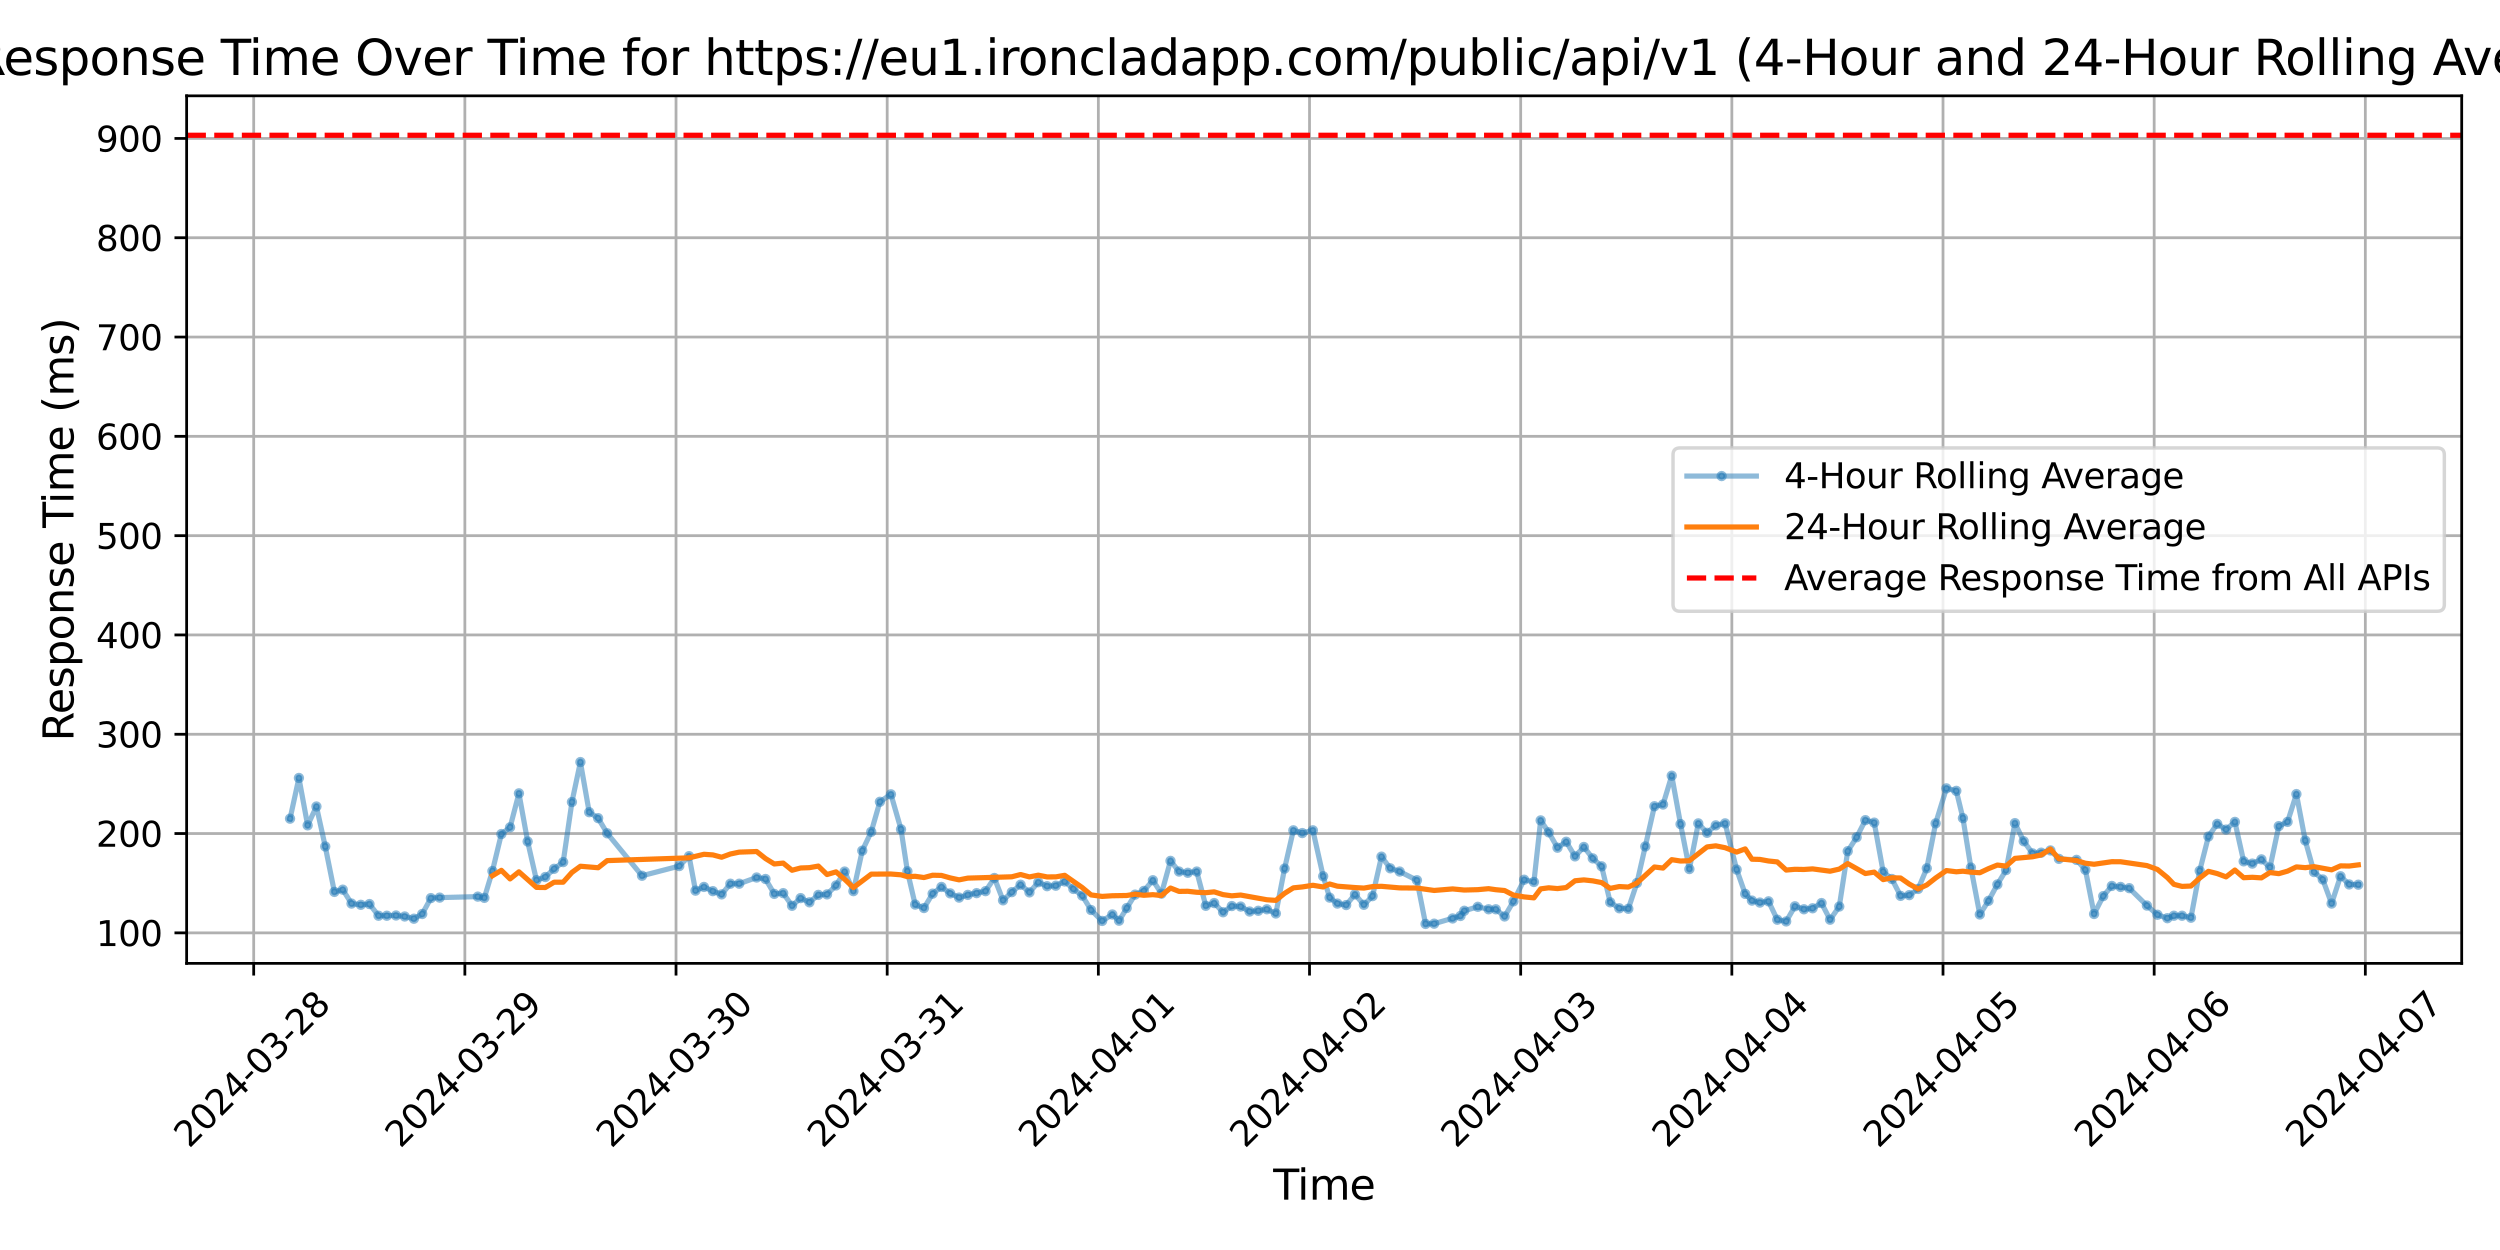 <?xml version="1.0" encoding="utf-8" standalone="no"?>
<!DOCTYPE svg PUBLIC "-//W3C//DTD SVG 1.1//EN"
  "http://www.w3.org/Graphics/SVG/1.1/DTD/svg11.dtd">
<svg xmlns:xlink="http://www.w3.org/1999/xlink" width="720pt" height="360pt" viewBox="0 0 720 360" xmlns="http://www.w3.org/2000/svg" version="1.1">
 <defs>
  <style type="text/css">*{stroke-linejoin: round; stroke-linecap: butt}</style>
 </defs>
 <g id="figure_1">
  <g id="patch_1">
   <path d="M 0 360 
L 720 360 
L 720 0 
L 0 0 
z
" style="fill: #ffffff"/>
  </g>
  <g id="axes_1">
   <g id="patch_2">
    <path d="M 53.75 277.447 
L 708.971 277.447 
L 708.971 27.6 
L 53.75 27.6 
z
" style="fill: #ffffff"/>
   </g>
   <g id="matplotlib.axis_1">
    <g id="xtick_1">
     <g id="line2d_1">
      <path d="M 73.064 277.447 
L 73.064 27.6 
" clip-path="url(#pc37b99c1c9)" style="fill: none; stroke: #b0b0b0; stroke-width: 0.8; stroke-linecap: square"/>
     </g>
     <g id="line2d_2">
      <defs>
       <path id="m4ee5f154a5" d="M 0 0 
L 0 3.5 
" style="stroke: #000000; stroke-width: 0.8"/>
      </defs>
      <g>
       <use xlink:href="#m4ee5f154a5" x="73.064" y="277.447" style="stroke: #000000; stroke-width: 0.8"/>
      </g>
     </g>
     <g id="text_1">
      <!-- 2024-03-28 -->
      <g transform="translate(54.468 330.914) rotate(-45) scale(0.1 -0.1)">
       <defs>
        <path id="DejaVuSans-32" d="M 1228 531 
L 3431 531 
L 3431 0 
L 469 0 
L 469 531 
Q 828 903 1448 1529 
Q 2069 2156 2228 2338 
Q 2531 2678 2651 2914 
Q 2772 3150 2772 3378 
Q 2772 3750 2511 3984 
Q 2250 4219 1831 4219 
Q 1534 4219 1204 4116 
Q 875 4013 500 3803 
L 500 4441 
Q 881 4594 1212 4672 
Q 1544 4750 1819 4750 
Q 2544 4750 2975 4387 
Q 3406 4025 3406 3419 
Q 3406 3131 3298 2873 
Q 3191 2616 2906 2266 
Q 2828 2175 2409 1742 
Q 1991 1309 1228 531 
z
" transform="scale(0.016)"/>
        <path id="DejaVuSans-30" d="M 2034 4250 
Q 1547 4250 1301 3770 
Q 1056 3291 1056 2328 
Q 1056 1369 1301 889 
Q 1547 409 2034 409 
Q 2525 409 2770 889 
Q 3016 1369 3016 2328 
Q 3016 3291 2770 3770 
Q 2525 4250 2034 4250 
z
M 2034 4750 
Q 2819 4750 3233 4129 
Q 3647 3509 3647 2328 
Q 3647 1150 3233 529 
Q 2819 -91 2034 -91 
Q 1250 -91 836 529 
Q 422 1150 422 2328 
Q 422 3509 836 4129 
Q 1250 4750 2034 4750 
z
" transform="scale(0.016)"/>
        <path id="DejaVuSans-34" d="M 2419 4116 
L 825 1625 
L 2419 1625 
L 2419 4116 
z
M 2253 4666 
L 3047 4666 
L 3047 1625 
L 3713 1625 
L 3713 1100 
L 3047 1100 
L 3047 0 
L 2419 0 
L 2419 1100 
L 313 1100 
L 313 1709 
L 2253 4666 
z
" transform="scale(0.016)"/>
        <path id="DejaVuSans-2d" d="M 313 2009 
L 1997 2009 
L 1997 1497 
L 313 1497 
L 313 2009 
z
" transform="scale(0.016)"/>
        <path id="DejaVuSans-33" d="M 2597 2516 
Q 3050 2419 3304 2112 
Q 3559 1806 3559 1356 
Q 3559 666 3084 287 
Q 2609 -91 1734 -91 
Q 1441 -91 1130 -33 
Q 819 25 488 141 
L 488 750 
Q 750 597 1062 519 
Q 1375 441 1716 441 
Q 2309 441 2620 675 
Q 2931 909 2931 1356 
Q 2931 1769 2642 2001 
Q 2353 2234 1838 2234 
L 1294 2234 
L 1294 2753 
L 1863 2753 
Q 2328 2753 2575 2939 
Q 2822 3125 2822 3475 
Q 2822 3834 2567 4026 
Q 2313 4219 1838 4219 
Q 1578 4219 1281 4162 
Q 984 4106 628 3988 
L 628 4550 
Q 988 4650 1302 4700 
Q 1616 4750 1894 4750 
Q 2613 4750 3031 4423 
Q 3450 4097 3450 3541 
Q 3450 3153 3228 2886 
Q 3006 2619 2597 2516 
z
" transform="scale(0.016)"/>
        <path id="DejaVuSans-38" d="M 2034 2216 
Q 1584 2216 1326 1975 
Q 1069 1734 1069 1313 
Q 1069 891 1326 650 
Q 1584 409 2034 409 
Q 2484 409 2743 651 
Q 3003 894 3003 1313 
Q 3003 1734 2745 1975 
Q 2488 2216 2034 2216 
z
M 1403 2484 
Q 997 2584 770 2862 
Q 544 3141 544 3541 
Q 544 4100 942 4425 
Q 1341 4750 2034 4750 
Q 2731 4750 3128 4425 
Q 3525 4100 3525 3541 
Q 3525 3141 3298 2862 
Q 3072 2584 2669 2484 
Q 3125 2378 3379 2068 
Q 3634 1759 3634 1313 
Q 3634 634 3220 271 
Q 2806 -91 2034 -91 
Q 1263 -91 848 271 
Q 434 634 434 1313 
Q 434 1759 690 2068 
Q 947 2378 1403 2484 
z
M 1172 3481 
Q 1172 3119 1398 2916 
Q 1625 2713 2034 2713 
Q 2441 2713 2670 2916 
Q 2900 3119 2900 3481 
Q 2900 3844 2670 4047 
Q 2441 4250 2034 4250 
Q 1625 4250 1398 4047 
Q 1172 3844 1172 3481 
z
" transform="scale(0.016)"/>
       </defs>
       <use xlink:href="#DejaVuSans-32"/>
       <use xlink:href="#DejaVuSans-30" x="63.623"/>
       <use xlink:href="#DejaVuSans-32" x="127.246"/>
       <use xlink:href="#DejaVuSans-34" x="190.869"/>
       <use xlink:href="#DejaVuSans-2d" x="254.492"/>
       <use xlink:href="#DejaVuSans-30" x="290.576"/>
       <use xlink:href="#DejaVuSans-33" x="354.199"/>
       <use xlink:href="#DejaVuSans-2d" x="417.822"/>
       <use xlink:href="#DejaVuSans-32" x="453.906"/>
       <use xlink:href="#DejaVuSans-38" x="517.529"/>
      </g>
     </g>
    </g>
    <g id="xtick_2">
     <g id="line2d_3">
      <path d="M 133.879 277.447 
L 133.879 27.6 
" clip-path="url(#pc37b99c1c9)" style="fill: none; stroke: #b0b0b0; stroke-width: 0.8; stroke-linecap: square"/>
     </g>
     <g id="line2d_4">
      <g>
       <use xlink:href="#m4ee5f154a5" x="133.879" y="277.447" style="stroke: #000000; stroke-width: 0.8"/>
      </g>
     </g>
     <g id="text_2">
      <!-- 2024-03-29 -->
      <g transform="translate(115.284 330.914) rotate(-45) scale(0.1 -0.1)">
       <defs>
        <path id="DejaVuSans-39" d="M 703 97 
L 703 672 
Q 941 559 1184 500 
Q 1428 441 1663 441 
Q 2288 441 2617 861 
Q 2947 1281 2994 2138 
Q 2813 1869 2534 1725 
Q 2256 1581 1919 1581 
Q 1219 1581 811 2004 
Q 403 2428 403 3163 
Q 403 3881 828 4315 
Q 1253 4750 1959 4750 
Q 2769 4750 3195 4129 
Q 3622 3509 3622 2328 
Q 3622 1225 3098 567 
Q 2575 -91 1691 -91 
Q 1453 -91 1209 -44 
Q 966 3 703 97 
z
M 1959 2075 
Q 2384 2075 2632 2365 
Q 2881 2656 2881 3163 
Q 2881 3666 2632 3958 
Q 2384 4250 1959 4250 
Q 1534 4250 1286 3958 
Q 1038 3666 1038 3163 
Q 1038 2656 1286 2365 
Q 1534 2075 1959 2075 
z
" transform="scale(0.016)"/>
       </defs>
       <use xlink:href="#DejaVuSans-32"/>
       <use xlink:href="#DejaVuSans-30" x="63.623"/>
       <use xlink:href="#DejaVuSans-32" x="127.246"/>
       <use xlink:href="#DejaVuSans-34" x="190.869"/>
       <use xlink:href="#DejaVuSans-2d" x="254.492"/>
       <use xlink:href="#DejaVuSans-30" x="290.576"/>
       <use xlink:href="#DejaVuSans-33" x="354.199"/>
       <use xlink:href="#DejaVuSans-2d" x="417.822"/>
       <use xlink:href="#DejaVuSans-32" x="453.906"/>
       <use xlink:href="#DejaVuSans-39" x="517.529"/>
      </g>
     </g>
    </g>
    <g id="xtick_3">
     <g id="line2d_5">
      <path d="M 194.695 277.447 
L 194.695 27.6 
" clip-path="url(#pc37b99c1c9)" style="fill: none; stroke: #b0b0b0; stroke-width: 0.8; stroke-linecap: square"/>
     </g>
     <g id="line2d_6">
      <g>
       <use xlink:href="#m4ee5f154a5" x="194.695" y="277.447" style="stroke: #000000; stroke-width: 0.8"/>
      </g>
     </g>
     <g id="text_3">
      <!-- 2024-03-30 -->
      <g transform="translate(176.099 330.914) rotate(-45) scale(0.1 -0.1)">
       <use xlink:href="#DejaVuSans-32"/>
       <use xlink:href="#DejaVuSans-30" x="63.623"/>
       <use xlink:href="#DejaVuSans-32" x="127.246"/>
       <use xlink:href="#DejaVuSans-34" x="190.869"/>
       <use xlink:href="#DejaVuSans-2d" x="254.492"/>
       <use xlink:href="#DejaVuSans-30" x="290.576"/>
       <use xlink:href="#DejaVuSans-33" x="354.199"/>
       <use xlink:href="#DejaVuSans-2d" x="417.822"/>
       <use xlink:href="#DejaVuSans-33" x="453.906"/>
       <use xlink:href="#DejaVuSans-30" x="517.529"/>
      </g>
     </g>
    </g>
    <g id="xtick_4">
     <g id="line2d_7">
      <path d="M 255.51 277.447 
L 255.51 27.6 
" clip-path="url(#pc37b99c1c9)" style="fill: none; stroke: #b0b0b0; stroke-width: 0.8; stroke-linecap: square"/>
     </g>
     <g id="line2d_8">
      <g>
       <use xlink:href="#m4ee5f154a5" x="255.51" y="277.447" style="stroke: #000000; stroke-width: 0.8"/>
      </g>
     </g>
     <g id="text_4">
      <!-- 2024-03-31 -->
      <g transform="translate(236.914 330.914) rotate(-45) scale(0.1 -0.1)">
       <defs>
        <path id="DejaVuSans-31" d="M 794 531 
L 1825 531 
L 1825 4091 
L 703 3866 
L 703 4441 
L 1819 4666 
L 2450 4666 
L 2450 531 
L 3481 531 
L 3481 0 
L 794 0 
L 794 531 
z
" transform="scale(0.016)"/>
       </defs>
       <use xlink:href="#DejaVuSans-32"/>
       <use xlink:href="#DejaVuSans-30" x="63.623"/>
       <use xlink:href="#DejaVuSans-32" x="127.246"/>
       <use xlink:href="#DejaVuSans-34" x="190.869"/>
       <use xlink:href="#DejaVuSans-2d" x="254.492"/>
       <use xlink:href="#DejaVuSans-30" x="290.576"/>
       <use xlink:href="#DejaVuSans-33" x="354.199"/>
       <use xlink:href="#DejaVuSans-2d" x="417.822"/>
       <use xlink:href="#DejaVuSans-33" x="453.906"/>
       <use xlink:href="#DejaVuSans-31" x="517.529"/>
      </g>
     </g>
    </g>
    <g id="xtick_5">
     <g id="line2d_9">
      <path d="M 316.325 277.447 
L 316.325 27.6 
" clip-path="url(#pc37b99c1c9)" style="fill: none; stroke: #b0b0b0; stroke-width: 0.8; stroke-linecap: square"/>
     </g>
     <g id="line2d_10">
      <g>
       <use xlink:href="#m4ee5f154a5" x="316.325" y="277.447" style="stroke: #000000; stroke-width: 0.8"/>
      </g>
     </g>
     <g id="text_5">
      <!-- 2024-04-01 -->
      <g transform="translate(297.73 330.914) rotate(-45) scale(0.1 -0.1)">
       <use xlink:href="#DejaVuSans-32"/>
       <use xlink:href="#DejaVuSans-30" x="63.623"/>
       <use xlink:href="#DejaVuSans-32" x="127.246"/>
       <use xlink:href="#DejaVuSans-34" x="190.869"/>
       <use xlink:href="#DejaVuSans-2d" x="254.492"/>
       <use xlink:href="#DejaVuSans-30" x="290.576"/>
       <use xlink:href="#DejaVuSans-34" x="354.199"/>
       <use xlink:href="#DejaVuSans-2d" x="417.822"/>
       <use xlink:href="#DejaVuSans-30" x="453.906"/>
       <use xlink:href="#DejaVuSans-31" x="517.529"/>
      </g>
     </g>
    </g>
    <g id="xtick_6">
     <g id="line2d_11">
      <path d="M 377.141 277.447 
L 377.141 27.6 
" clip-path="url(#pc37b99c1c9)" style="fill: none; stroke: #b0b0b0; stroke-width: 0.8; stroke-linecap: square"/>
     </g>
     <g id="line2d_12">
      <g>
       <use xlink:href="#m4ee5f154a5" x="377.141" y="277.447" style="stroke: #000000; stroke-width: 0.8"/>
      </g>
     </g>
     <g id="text_6">
      <!-- 2024-04-02 -->
      <g transform="translate(358.545 330.914) rotate(-45) scale(0.1 -0.1)">
       <use xlink:href="#DejaVuSans-32"/>
       <use xlink:href="#DejaVuSans-30" x="63.623"/>
       <use xlink:href="#DejaVuSans-32" x="127.246"/>
       <use xlink:href="#DejaVuSans-34" x="190.869"/>
       <use xlink:href="#DejaVuSans-2d" x="254.492"/>
       <use xlink:href="#DejaVuSans-30" x="290.576"/>
       <use xlink:href="#DejaVuSans-34" x="354.199"/>
       <use xlink:href="#DejaVuSans-2d" x="417.822"/>
       <use xlink:href="#DejaVuSans-30" x="453.906"/>
       <use xlink:href="#DejaVuSans-32" x="517.529"/>
      </g>
     </g>
    </g>
    <g id="xtick_7">
     <g id="line2d_13">
      <path d="M 437.956 277.447 
L 437.956 27.6 
" clip-path="url(#pc37b99c1c9)" style="fill: none; stroke: #b0b0b0; stroke-width: 0.8; stroke-linecap: square"/>
     </g>
     <g id="line2d_14">
      <g>
       <use xlink:href="#m4ee5f154a5" x="437.956" y="277.447" style="stroke: #000000; stroke-width: 0.8"/>
      </g>
     </g>
     <g id="text_7">
      <!-- 2024-04-03 -->
      <g transform="translate(419.36 330.914) rotate(-45) scale(0.1 -0.1)">
       <use xlink:href="#DejaVuSans-32"/>
       <use xlink:href="#DejaVuSans-30" x="63.623"/>
       <use xlink:href="#DejaVuSans-32" x="127.246"/>
       <use xlink:href="#DejaVuSans-34" x="190.869"/>
       <use xlink:href="#DejaVuSans-2d" x="254.492"/>
       <use xlink:href="#DejaVuSans-30" x="290.576"/>
       <use xlink:href="#DejaVuSans-34" x="354.199"/>
       <use xlink:href="#DejaVuSans-2d" x="417.822"/>
       <use xlink:href="#DejaVuSans-30" x="453.906"/>
       <use xlink:href="#DejaVuSans-33" x="517.529"/>
      </g>
     </g>
    </g>
    <g id="xtick_8">
     <g id="line2d_15">
      <path d="M 498.771 277.447 
L 498.771 27.6 
" clip-path="url(#pc37b99c1c9)" style="fill: none; stroke: #b0b0b0; stroke-width: 0.8; stroke-linecap: square"/>
     </g>
     <g id="line2d_16">
      <g>
       <use xlink:href="#m4ee5f154a5" x="498.771" y="277.447" style="stroke: #000000; stroke-width: 0.8"/>
      </g>
     </g>
     <g id="text_8">
      <!-- 2024-04-04 -->
      <g transform="translate(480.175 330.914) rotate(-45) scale(0.1 -0.1)">
       <use xlink:href="#DejaVuSans-32"/>
       <use xlink:href="#DejaVuSans-30" x="63.623"/>
       <use xlink:href="#DejaVuSans-32" x="127.246"/>
       <use xlink:href="#DejaVuSans-34" x="190.869"/>
       <use xlink:href="#DejaVuSans-2d" x="254.492"/>
       <use xlink:href="#DejaVuSans-30" x="290.576"/>
       <use xlink:href="#DejaVuSans-34" x="354.199"/>
       <use xlink:href="#DejaVuSans-2d" x="417.822"/>
       <use xlink:href="#DejaVuSans-30" x="453.906"/>
       <use xlink:href="#DejaVuSans-34" x="517.529"/>
      </g>
     </g>
    </g>
    <g id="xtick_9">
     <g id="line2d_17">
      <path d="M 559.587 277.447 
L 559.587 27.6 
" clip-path="url(#pc37b99c1c9)" style="fill: none; stroke: #b0b0b0; stroke-width: 0.8; stroke-linecap: square"/>
     </g>
     <g id="line2d_18">
      <g>
       <use xlink:href="#m4ee5f154a5" x="559.587" y="277.447" style="stroke: #000000; stroke-width: 0.8"/>
      </g>
     </g>
     <g id="text_9">
      <!-- 2024-04-05 -->
      <g transform="translate(540.991 330.914) rotate(-45) scale(0.1 -0.1)">
       <defs>
        <path id="DejaVuSans-35" d="M 691 4666 
L 3169 4666 
L 3169 4134 
L 1269 4134 
L 1269 2991 
Q 1406 3038 1543 3061 
Q 1681 3084 1819 3084 
Q 2600 3084 3056 2656 
Q 3513 2228 3513 1497 
Q 3513 744 3044 326 
Q 2575 -91 1722 -91 
Q 1428 -91 1123 -41 
Q 819 9 494 109 
L 494 744 
Q 775 591 1075 516 
Q 1375 441 1709 441 
Q 2250 441 2565 725 
Q 2881 1009 2881 1497 
Q 2881 1984 2565 2268 
Q 2250 2553 1709 2553 
Q 1456 2553 1204 2497 
Q 953 2441 691 2322 
L 691 4666 
z
" transform="scale(0.016)"/>
       </defs>
       <use xlink:href="#DejaVuSans-32"/>
       <use xlink:href="#DejaVuSans-30" x="63.623"/>
       <use xlink:href="#DejaVuSans-32" x="127.246"/>
       <use xlink:href="#DejaVuSans-34" x="190.869"/>
       <use xlink:href="#DejaVuSans-2d" x="254.492"/>
       <use xlink:href="#DejaVuSans-30" x="290.576"/>
       <use xlink:href="#DejaVuSans-34" x="354.199"/>
       <use xlink:href="#DejaVuSans-2d" x="417.822"/>
       <use xlink:href="#DejaVuSans-30" x="453.906"/>
       <use xlink:href="#DejaVuSans-35" x="517.529"/>
      </g>
     </g>
    </g>
    <g id="xtick_10">
     <g id="line2d_19">
      <path d="M 620.402 277.447 
L 620.402 27.6 
" clip-path="url(#pc37b99c1c9)" style="fill: none; stroke: #b0b0b0; stroke-width: 0.8; stroke-linecap: square"/>
     </g>
     <g id="line2d_20">
      <g>
       <use xlink:href="#m4ee5f154a5" x="620.402" y="277.447" style="stroke: #000000; stroke-width: 0.8"/>
      </g>
     </g>
     <g id="text_10">
      <!-- 2024-04-06 -->
      <g transform="translate(601.806 330.914) rotate(-45) scale(0.1 -0.1)">
       <defs>
        <path id="DejaVuSans-36" d="M 2113 2584 
Q 1688 2584 1439 2293 
Q 1191 2003 1191 1497 
Q 1191 994 1439 701 
Q 1688 409 2113 409 
Q 2538 409 2786 701 
Q 3034 994 3034 1497 
Q 3034 2003 2786 2293 
Q 2538 2584 2113 2584 
z
M 3366 4563 
L 3366 3988 
Q 3128 4100 2886 4159 
Q 2644 4219 2406 4219 
Q 1781 4219 1451 3797 
Q 1122 3375 1075 2522 
Q 1259 2794 1537 2939 
Q 1816 3084 2150 3084 
Q 2853 3084 3261 2657 
Q 3669 2231 3669 1497 
Q 3669 778 3244 343 
Q 2819 -91 2113 -91 
Q 1303 -91 875 529 
Q 447 1150 447 2328 
Q 447 3434 972 4092 
Q 1497 4750 2381 4750 
Q 2619 4750 2861 4703 
Q 3103 4656 3366 4563 
z
" transform="scale(0.016)"/>
       </defs>
       <use xlink:href="#DejaVuSans-32"/>
       <use xlink:href="#DejaVuSans-30" x="63.623"/>
       <use xlink:href="#DejaVuSans-32" x="127.246"/>
       <use xlink:href="#DejaVuSans-34" x="190.869"/>
       <use xlink:href="#DejaVuSans-2d" x="254.492"/>
       <use xlink:href="#DejaVuSans-30" x="290.576"/>
       <use xlink:href="#DejaVuSans-34" x="354.199"/>
       <use xlink:href="#DejaVuSans-2d" x="417.822"/>
       <use xlink:href="#DejaVuSans-30" x="453.906"/>
       <use xlink:href="#DejaVuSans-36" x="517.529"/>
      </g>
     </g>
    </g>
    <g id="xtick_11">
     <g id="line2d_21">
      <path d="M 681.217 277.447 
L 681.217 27.6 
" clip-path="url(#pc37b99c1c9)" style="fill: none; stroke: #b0b0b0; stroke-width: 0.8; stroke-linecap: square"/>
     </g>
     <g id="line2d_22">
      <g>
       <use xlink:href="#m4ee5f154a5" x="681.217" y="277.447" style="stroke: #000000; stroke-width: 0.8"/>
      </g>
     </g>
     <g id="text_11">
      <!-- 2024-04-07 -->
      <g transform="translate(662.621 330.914) rotate(-45) scale(0.1 -0.1)">
       <defs>
        <path id="DejaVuSans-37" d="M 525 4666 
L 3525 4666 
L 3525 4397 
L 1831 0 
L 1172 0 
L 2766 4134 
L 525 4134 
L 525 4666 
z
" transform="scale(0.016)"/>
       </defs>
       <use xlink:href="#DejaVuSans-32"/>
       <use xlink:href="#DejaVuSans-30" x="63.623"/>
       <use xlink:href="#DejaVuSans-32" x="127.246"/>
       <use xlink:href="#DejaVuSans-34" x="190.869"/>
       <use xlink:href="#DejaVuSans-2d" x="254.492"/>
       <use xlink:href="#DejaVuSans-30" x="290.576"/>
       <use xlink:href="#DejaVuSans-34" x="354.199"/>
       <use xlink:href="#DejaVuSans-2d" x="417.822"/>
       <use xlink:href="#DejaVuSans-30" x="453.906"/>
       <use xlink:href="#DejaVuSans-37" x="517.529"/>
      </g>
     </g>
    </g>
    <g id="text_12">
     <!-- Time -->
     <g transform="translate(366.68 345.502) scale(0.12 -0.12)">
      <defs>
       <path id="DejaVuSans-54" d="M -19 4666 
L 3928 4666 
L 3928 4134 
L 2272 4134 
L 2272 0 
L 1638 0 
L 1638 4134 
L -19 4134 
L -19 4666 
z
" transform="scale(0.016)"/>
       <path id="DejaVuSans-69" d="M 603 3500 
L 1178 3500 
L 1178 0 
L 603 0 
L 603 3500 
z
M 603 4863 
L 1178 4863 
L 1178 4134 
L 603 4134 
L 603 4863 
z
" transform="scale(0.016)"/>
       <path id="DejaVuSans-6d" d="M 3328 2828 
Q 3544 3216 3844 3400 
Q 4144 3584 4550 3584 
Q 5097 3584 5394 3201 
Q 5691 2819 5691 2113 
L 5691 0 
L 5113 0 
L 5113 2094 
Q 5113 2597 4934 2840 
Q 4756 3084 4391 3084 
Q 3944 3084 3684 2787 
Q 3425 2491 3425 1978 
L 3425 0 
L 2847 0 
L 2847 2094 
Q 2847 2600 2669 2842 
Q 2491 3084 2119 3084 
Q 1678 3084 1418 2786 
Q 1159 2488 1159 1978 
L 1159 0 
L 581 0 
L 581 3500 
L 1159 3500 
L 1159 2956 
Q 1356 3278 1631 3431 
Q 1906 3584 2284 3584 
Q 2666 3584 2933 3390 
Q 3200 3197 3328 2828 
z
" transform="scale(0.016)"/>
       <path id="DejaVuSans-65" d="M 3597 1894 
L 3597 1613 
L 953 1613 
Q 991 1019 1311 708 
Q 1631 397 2203 397 
Q 2534 397 2845 478 
Q 3156 559 3463 722 
L 3463 178 
Q 3153 47 2828 -22 
Q 2503 -91 2169 -91 
Q 1331 -91 842 396 
Q 353 884 353 1716 
Q 353 2575 817 3079 
Q 1281 3584 2069 3584 
Q 2775 3584 3186 3129 
Q 3597 2675 3597 1894 
z
M 3022 2063 
Q 3016 2534 2758 2815 
Q 2500 3097 2075 3097 
Q 1594 3097 1305 2825 
Q 1016 2553 972 2059 
L 3022 2063 
z
" transform="scale(0.016)"/>
      </defs>
      <use xlink:href="#DejaVuSans-54"/>
      <use xlink:href="#DejaVuSans-69" x="57.959"/>
      <use xlink:href="#DejaVuSans-6d" x="85.742"/>
      <use xlink:href="#DejaVuSans-65" x="183.154"/>
     </g>
    </g>
   </g>
   <g id="matplotlib.axis_2">
    <g id="ytick_1">
     <g id="line2d_23">
      <path d="M 53.75 268.664 
L 708.971 268.664 
" clip-path="url(#pc37b99c1c9)" style="fill: none; stroke: #b0b0b0; stroke-width: 0.8; stroke-linecap: square"/>
     </g>
     <g id="line2d_24">
      <defs>
       <path id="m24c99170e0" d="M 0 0 
L -3.5 0 
" style="stroke: #000000; stroke-width: 0.8"/>
      </defs>
      <g>
       <use xlink:href="#m24c99170e0" x="53.75" y="268.664" style="stroke: #000000; stroke-width: 0.8"/>
      </g>
     </g>
     <g id="text_13">
      <!-- 100 -->
      <g transform="translate(27.663 272.463) scale(0.1 -0.1)">
       <use xlink:href="#DejaVuSans-31"/>
       <use xlink:href="#DejaVuSans-30" x="63.623"/>
       <use xlink:href="#DejaVuSans-30" x="127.246"/>
      </g>
     </g>
    </g>
    <g id="ytick_2">
     <g id="line2d_25">
      <path d="M 53.75 240.064 
L 708.971 240.064 
" clip-path="url(#pc37b99c1c9)" style="fill: none; stroke: #b0b0b0; stroke-width: 0.8; stroke-linecap: square"/>
     </g>
     <g id="line2d_26">
      <g>
       <use xlink:href="#m24c99170e0" x="53.75" y="240.064" style="stroke: #000000; stroke-width: 0.8"/>
      </g>
     </g>
     <g id="text_14">
      <!-- 200 -->
      <g transform="translate(27.663 243.864) scale(0.1 -0.1)">
       <use xlink:href="#DejaVuSans-32"/>
       <use xlink:href="#DejaVuSans-30" x="63.623"/>
       <use xlink:href="#DejaVuSans-30" x="127.246"/>
      </g>
     </g>
    </g>
    <g id="ytick_3">
     <g id="line2d_27">
      <path d="M 53.75 211.465 
L 708.971 211.465 
" clip-path="url(#pc37b99c1c9)" style="fill: none; stroke: #b0b0b0; stroke-width: 0.8; stroke-linecap: square"/>
     </g>
     <g id="line2d_28">
      <g>
       <use xlink:href="#m24c99170e0" x="53.75" y="211.465" style="stroke: #000000; stroke-width: 0.8"/>
      </g>
     </g>
     <g id="text_15">
      <!-- 300 -->
      <g transform="translate(27.663 215.264) scale(0.1 -0.1)">
       <use xlink:href="#DejaVuSans-33"/>
       <use xlink:href="#DejaVuSans-30" x="63.623"/>
       <use xlink:href="#DejaVuSans-30" x="127.246"/>
      </g>
     </g>
    </g>
    <g id="ytick_4">
     <g id="line2d_29">
      <path d="M 53.75 182.866 
L 708.971 182.866 
" clip-path="url(#pc37b99c1c9)" style="fill: none; stroke: #b0b0b0; stroke-width: 0.8; stroke-linecap: square"/>
     </g>
     <g id="line2d_30">
      <g>
       <use xlink:href="#m24c99170e0" x="53.75" y="182.866" style="stroke: #000000; stroke-width: 0.8"/>
      </g>
     </g>
     <g id="text_16">
      <!-- 400 -->
      <g transform="translate(27.663 186.665) scale(0.1 -0.1)">
       <use xlink:href="#DejaVuSans-34"/>
       <use xlink:href="#DejaVuSans-30" x="63.623"/>
       <use xlink:href="#DejaVuSans-30" x="127.246"/>
      </g>
     </g>
    </g>
    <g id="ytick_5">
     <g id="line2d_31">
      <path d="M 53.75 154.266 
L 708.971 154.266 
" clip-path="url(#pc37b99c1c9)" style="fill: none; stroke: #b0b0b0; stroke-width: 0.8; stroke-linecap: square"/>
     </g>
     <g id="line2d_32">
      <g>
       <use xlink:href="#m24c99170e0" x="53.75" y="154.266" style="stroke: #000000; stroke-width: 0.8"/>
      </g>
     </g>
     <g id="text_17">
      <!-- 500 -->
      <g transform="translate(27.663 158.065) scale(0.1 -0.1)">
       <use xlink:href="#DejaVuSans-35"/>
       <use xlink:href="#DejaVuSans-30" x="63.623"/>
       <use xlink:href="#DejaVuSans-30" x="127.246"/>
      </g>
     </g>
    </g>
    <g id="ytick_6">
     <g id="line2d_33">
      <path d="M 53.75 125.667 
L 708.971 125.667 
" clip-path="url(#pc37b99c1c9)" style="fill: none; stroke: #b0b0b0; stroke-width: 0.8; stroke-linecap: square"/>
     </g>
     <g id="line2d_34">
      <g>
       <use xlink:href="#m24c99170e0" x="53.75" y="125.667" style="stroke: #000000; stroke-width: 0.8"/>
      </g>
     </g>
     <g id="text_18">
      <!-- 600 -->
      <g transform="translate(27.663 129.466) scale(0.1 -0.1)">
       <use xlink:href="#DejaVuSans-36"/>
       <use xlink:href="#DejaVuSans-30" x="63.623"/>
       <use xlink:href="#DejaVuSans-30" x="127.246"/>
      </g>
     </g>
    </g>
    <g id="ytick_7">
     <g id="line2d_35">
      <path d="M 53.75 97.067 
L 708.971 97.067 
" clip-path="url(#pc37b99c1c9)" style="fill: none; stroke: #b0b0b0; stroke-width: 0.8; stroke-linecap: square"/>
     </g>
     <g id="line2d_36">
      <g>
       <use xlink:href="#m24c99170e0" x="53.75" y="97.067" style="stroke: #000000; stroke-width: 0.8"/>
      </g>
     </g>
     <g id="text_19">
      <!-- 700 -->
      <g transform="translate(27.663 100.867) scale(0.1 -0.1)">
       <use xlink:href="#DejaVuSans-37"/>
       <use xlink:href="#DejaVuSans-30" x="63.623"/>
       <use xlink:href="#DejaVuSans-30" x="127.246"/>
      </g>
     </g>
    </g>
    <g id="ytick_8">
     <g id="line2d_37">
      <path d="M 53.75 68.468 
L 708.971 68.468 
" clip-path="url(#pc37b99c1c9)" style="fill: none; stroke: #b0b0b0; stroke-width: 0.8; stroke-linecap: square"/>
     </g>
     <g id="line2d_38">
      <g>
       <use xlink:href="#m24c99170e0" x="53.75" y="68.468" style="stroke: #000000; stroke-width: 0.8"/>
      </g>
     </g>
     <g id="text_20">
      <!-- 800 -->
      <g transform="translate(27.663 72.267) scale(0.1 -0.1)">
       <use xlink:href="#DejaVuSans-38"/>
       <use xlink:href="#DejaVuSans-30" x="63.623"/>
       <use xlink:href="#DejaVuSans-30" x="127.246"/>
      </g>
     </g>
    </g>
    <g id="ytick_9">
     <g id="line2d_39">
      <path d="M 53.75 39.868 
L 708.971 39.868 
" clip-path="url(#pc37b99c1c9)" style="fill: none; stroke: #b0b0b0; stroke-width: 0.8; stroke-linecap: square"/>
     </g>
     <g id="line2d_40">
      <g>
       <use xlink:href="#m24c99170e0" x="53.75" y="39.868" style="stroke: #000000; stroke-width: 0.8"/>
      </g>
     </g>
     <g id="text_21">
      <!-- 900 -->
      <g transform="translate(27.663 43.668) scale(0.1 -0.1)">
       <use xlink:href="#DejaVuSans-39"/>
       <use xlink:href="#DejaVuSans-30" x="63.623"/>
       <use xlink:href="#DejaVuSans-30" x="127.246"/>
      </g>
     </g>
    </g>
    <g id="text_22">
     <!-- Response Time (ms) -->
     <g transform="translate(21.167 213.486) rotate(-90) scale(0.12 -0.12)">
      <defs>
       <path id="DejaVuSans-52" d="M 2841 2188 
Q 3044 2119 3236 1894 
Q 3428 1669 3622 1275 
L 4263 0 
L 3584 0 
L 2988 1197 
Q 2756 1666 2539 1819 
Q 2322 1972 1947 1972 
L 1259 1972 
L 1259 0 
L 628 0 
L 628 4666 
L 2053 4666 
Q 2853 4666 3247 4331 
Q 3641 3997 3641 3322 
Q 3641 2881 3436 2590 
Q 3231 2300 2841 2188 
z
M 1259 4147 
L 1259 2491 
L 2053 2491 
Q 2509 2491 2742 2702 
Q 2975 2913 2975 3322 
Q 2975 3731 2742 3939 
Q 2509 4147 2053 4147 
L 1259 4147 
z
" transform="scale(0.016)"/>
       <path id="DejaVuSans-73" d="M 2834 3397 
L 2834 2853 
Q 2591 2978 2328 3040 
Q 2066 3103 1784 3103 
Q 1356 3103 1142 2972 
Q 928 2841 928 2578 
Q 928 2378 1081 2264 
Q 1234 2150 1697 2047 
L 1894 2003 
Q 2506 1872 2764 1633 
Q 3022 1394 3022 966 
Q 3022 478 2636 193 
Q 2250 -91 1575 -91 
Q 1294 -91 989 -36 
Q 684 19 347 128 
L 347 722 
Q 666 556 975 473 
Q 1284 391 1588 391 
Q 1994 391 2212 530 
Q 2431 669 2431 922 
Q 2431 1156 2273 1281 
Q 2116 1406 1581 1522 
L 1381 1569 
Q 847 1681 609 1914 
Q 372 2147 372 2553 
Q 372 3047 722 3315 
Q 1072 3584 1716 3584 
Q 2034 3584 2315 3537 
Q 2597 3491 2834 3397 
z
" transform="scale(0.016)"/>
       <path id="DejaVuSans-70" d="M 1159 525 
L 1159 -1331 
L 581 -1331 
L 581 3500 
L 1159 3500 
L 1159 2969 
Q 1341 3281 1617 3432 
Q 1894 3584 2278 3584 
Q 2916 3584 3314 3078 
Q 3713 2572 3713 1747 
Q 3713 922 3314 415 
Q 2916 -91 2278 -91 
Q 1894 -91 1617 61 
Q 1341 213 1159 525 
z
M 3116 1747 
Q 3116 2381 2855 2742 
Q 2594 3103 2138 3103 
Q 1681 3103 1420 2742 
Q 1159 2381 1159 1747 
Q 1159 1113 1420 752 
Q 1681 391 2138 391 
Q 2594 391 2855 752 
Q 3116 1113 3116 1747 
z
" transform="scale(0.016)"/>
       <path id="DejaVuSans-6f" d="M 1959 3097 
Q 1497 3097 1228 2736 
Q 959 2375 959 1747 
Q 959 1119 1226 758 
Q 1494 397 1959 397 
Q 2419 397 2687 759 
Q 2956 1122 2956 1747 
Q 2956 2369 2687 2733 
Q 2419 3097 1959 3097 
z
M 1959 3584 
Q 2709 3584 3137 3096 
Q 3566 2609 3566 1747 
Q 3566 888 3137 398 
Q 2709 -91 1959 -91 
Q 1206 -91 779 398 
Q 353 888 353 1747 
Q 353 2609 779 3096 
Q 1206 3584 1959 3584 
z
" transform="scale(0.016)"/>
       <path id="DejaVuSans-6e" d="M 3513 2113 
L 3513 0 
L 2938 0 
L 2938 2094 
Q 2938 2591 2744 2837 
Q 2550 3084 2163 3084 
Q 1697 3084 1428 2787 
Q 1159 2491 1159 1978 
L 1159 0 
L 581 0 
L 581 3500 
L 1159 3500 
L 1159 2956 
Q 1366 3272 1645 3428 
Q 1925 3584 2291 3584 
Q 2894 3584 3203 3211 
Q 3513 2838 3513 2113 
z
" transform="scale(0.016)"/>
       <path id="DejaVuSans-20" transform="scale(0.016)"/>
       <path id="DejaVuSans-28" d="M 1984 4856 
Q 1566 4138 1362 3434 
Q 1159 2731 1159 2009 
Q 1159 1288 1364 580 
Q 1569 -128 1984 -844 
L 1484 -844 
Q 1016 -109 783 600 
Q 550 1309 550 2009 
Q 550 2706 781 3412 
Q 1013 4119 1484 4856 
L 1984 4856 
z
" transform="scale(0.016)"/>
       <path id="DejaVuSans-29" d="M 513 4856 
L 1013 4856 
Q 1481 4119 1714 3412 
Q 1947 2706 1947 2009 
Q 1947 1309 1714 600 
Q 1481 -109 1013 -844 
L 513 -844 
Q 928 -128 1133 580 
Q 1338 1288 1338 2009 
Q 1338 2731 1133 3434 
Q 928 4138 513 4856 
z
" transform="scale(0.016)"/>
      </defs>
      <use xlink:href="#DejaVuSans-52"/>
      <use xlink:href="#DejaVuSans-65" x="64.982"/>
      <use xlink:href="#DejaVuSans-73" x="126.506"/>
      <use xlink:href="#DejaVuSans-70" x="178.605"/>
      <use xlink:href="#DejaVuSans-6f" x="242.082"/>
      <use xlink:href="#DejaVuSans-6e" x="303.264"/>
      <use xlink:href="#DejaVuSans-73" x="366.643"/>
      <use xlink:href="#DejaVuSans-65" x="418.742"/>
      <use xlink:href="#DejaVuSans-20" x="480.266"/>
      <use xlink:href="#DejaVuSans-54" x="512.053"/>
      <use xlink:href="#DejaVuSans-69" x="570.012"/>
      <use xlink:href="#DejaVuSans-6d" x="597.795"/>
      <use xlink:href="#DejaVuSans-65" x="695.207"/>
      <use xlink:href="#DejaVuSans-20" x="756.73"/>
      <use xlink:href="#DejaVuSans-28" x="788.518"/>
      <use xlink:href="#DejaVuSans-6d" x="827.531"/>
      <use xlink:href="#DejaVuSans-73" x="924.943"/>
      <use xlink:href="#DejaVuSans-29" x="977.043"/>
     </g>
    </g>
   </g>
   <g id="line2d_41">
    <path d="M 83.533 235.775 
L 86.087 224.049 
L 88.603 237.705 
L 91.132 232.271 
L 93.671 243.782 
L 96.306 256.867 
L 98.72 256.223 
L 101.235 260.227 
L 103.917 260.585 
L 106.406 260.37 
L 109.015 263.731 
L 114.055 263.659 
L 116.559 263.945 
L 119.205 264.589 
L 121.601 263.23 
L 124.088 258.654 
L 126.628 258.511 
L 137.61 258.225 
L 139.496 258.583 
L 141.818 250.861 
L 144.395 240.207 
L 146.898 238.277 
L 149.452 228.482 
L 151.96 242.352 
L 154.504 253.506 
L 157.047 252.577 
L 159.573 250.217 
L 162.194 248.287 
L 164.715 230.984 
L 167.157 219.473 
L 169.689 233.916 
L 172.267 235.632 
L 174.867 239.993 
L 184.901 252.219 
L 195.629 249.431 
L 198.449 246.571 
L 200.305 256.509 
L 202.739 255.437 
L 205.304 256.652 
L 207.825 257.582 
L 210.344 254.507 
L 212.896 254.507 
L 217.915 252.72 
L 220.466 253.149 
L 222.99 257.439 
L 225.56 257.224 
L 228.103 260.871 
L 230.577 258.654 
L 233.112 259.87 
L 235.679 257.725 
L 238.186 257.582 
L 240.778 255.008 
L 243.251 251.004 
L 245.782 256.652 
L 248.332 244.998 
L 250.915 239.564 
L 253.409 230.913 
L 256.586 228.768 
L 259.494 238.849 
L 261.333 250.932 
L 263.567 260.513 
L 266.104 261.514 
L 268.598 257.367 
L 271.137 255.437 
L 273.668 257.296 
L 276.211 258.511 
L 278.736 257.725 
L 283.832 256.652 
L 286.381 252.863 
L 288.875 259.298 
L 291.391 256.938 
L 293.93 254.793 
L 296.486 257.01 
L 299.028 254.078 
L 301.556 255.222 
L 304.068 255.079 
L 306.632 253.864 
L 309.128 256.009 
L 311.68 257.939 
L 314.22 262.086 
L 317.418 265.232 
L 320.351 263.373 
L 322.289 265.161 
L 326.903 257.653 
L 329.412 256.581 
L 332.024 253.506 
L 334.497 257.367 
L 337.104 247.929 
L 339.567 251.004 
L 342.086 251.361 
L 344.664 251.004 
L 347.269 260.871 
L 349.686 260.084 
L 352.247 262.73 
L 354.758 260.942 
L 357.314 261.085 
L 359.885 262.515 
L 362.376 262.301 
L 364.859 261.872 
L 367.444 263.087 
L 369.955 250.146 
L 372.486 239.135 
L 375.058 239.922 
L 378.11 239.135 
L 381.072 252.362 
L 382.928 258.511 
L 385.167 260.227 
L 387.704 260.656 
L 390.225 257.582 
L 392.798 260.585 
L 395.292 258.082 
L 397.861 246.714 
L 400.384 250.074 
L 403.105 251.004 
L 408.076 253.506 
L 410.562 266.09 
L 413.035 266.018 
L 420.621 263.802 
L 421.712 262.301 
L 425.612 261.157 
L 428.713 261.872 
L 430.791 261.872 
L 433.326 263.945 
L 435.877 259.584 
L 438.958 253.363 
L 441.769 254.007 
L 443.71 236.275 
L 446.028 239.707 
L 448.556 244.14 
L 451.057 242.424 
L 453.603 246.642 
L 456.145 243.925 
L 458.711 247.214 
L 461.266 249.502 
L 463.742 259.87 
L 466.355 261.586 
L 468.956 261.729 
L 471.44 254.293 
L 476.472 232.2 
L 478.958 231.699 
L 481.461 223.405 
L 483.999 237.348 
L 486.539 250.289 
L 489.11 237.133 
L 491.627 239.85 
L 494.145 237.705 
L 496.83 237.133 
L 500.15 250.432 
L 502.618 257.439 
L 504.553 259.369 
L 506.851 259.941 
L 509.341 259.584 
L 511.858 264.875 
L 514.42 265.375 
L 516.936 261.014 
L 519.536 261.872 
L 522.026 261.586 
L 524.597 260.084 
L 527.057 264.875 
L 529.711 261.085 
L 532.146 245.141 
L 534.716 241.137 
L 537.226 236.204 
L 539.78 236.919 
L 542.352 251.075 
L 544.863 253.149 
L 547.359 258.011 
L 549.871 257.796 
L 552.419 256.009 
L 554.915 250.074 
L 557.462 237.133 
L 560.563 227.052 
L 563.418 227.767 
L 565.323 235.632 
L 567.617 249.86 
L 570.184 263.373 
L 572.683 259.441 
L 575.245 254.722 
L 577.763 250.575 
L 580.296 237.062 
L 582.832 242.281 
L 585.385 245.784 
L 587.857 245.57 
L 590.521 244.926 
L 592.965 247.357 
L 598.035 247.643 
L 600.596 250.503 
L 603.098 263.23 
L 605.728 258.082 
L 608.2 255.151 
L 613.228 255.794 
L 618.309 260.799 
L 621.349 263.445 
L 624.202 264.446 
L 626.079 263.731 
L 628.425 263.731 
L 630.997 264.303 
L 633.514 250.789 
L 636.025 240.922 
L 638.559 237.276 
L 641.105 238.921 
L 643.651 236.704 
L 646.179 248.072 
L 648.665 248.716 
L 651.286 247.5 
L 653.748 249.86 
L 656.288 237.92 
L 658.815 236.704 
L 661.366 228.696 
L 663.913 242.066 
L 666.436 251.147 
L 668.957 253.292 
L 671.5 260.227 
L 674.067 252.362 
L 676.561 254.722 
L 679.188 254.793 
L 679.188 254.793 
" clip-path="url(#pc37b99c1c9)" style="fill: none; stroke: #1f77b4; stroke-opacity: 0.5; stroke-width: 1.5; stroke-linecap: square"/>
    <defs>
     <path id="mdb97312a9e" d="M 0 1 
C 0.265 1 0.52 0.895 0.707 0.707 
C 0.895 0.52 1 0.265 1 0 
C 1 -0.265 0.895 -0.52 0.707 -0.707 
C 0.52 -0.895 0.265 -1 0 -1 
C -0.265 -1 -0.52 -0.895 -0.707 -0.707 
C -0.895 -0.52 -1 -0.265 -1 0 
C -1 0.265 -0.895 0.52 -0.707 0.707 
C -0.52 0.895 -0.265 1 0 1 
z
" style="stroke: #1f77b4; stroke-opacity: 0.5"/>
    </defs>
    <g clip-path="url(#pc37b99c1c9)">
     <use xlink:href="#mdb97312a9e" x="83.533" y="235.775" style="fill: #1f77b4; fill-opacity: 0.5; stroke: #1f77b4; stroke-opacity: 0.5"/>
     <use xlink:href="#mdb97312a9e" x="86.087" y="224.049" style="fill: #1f77b4; fill-opacity: 0.5; stroke: #1f77b4; stroke-opacity: 0.5"/>
     <use xlink:href="#mdb97312a9e" x="88.603" y="237.705" style="fill: #1f77b4; fill-opacity: 0.5; stroke: #1f77b4; stroke-opacity: 0.5"/>
     <use xlink:href="#mdb97312a9e" x="91.132" y="232.271" style="fill: #1f77b4; fill-opacity: 0.5; stroke: #1f77b4; stroke-opacity: 0.5"/>
     <use xlink:href="#mdb97312a9e" x="93.671" y="243.782" style="fill: #1f77b4; fill-opacity: 0.5; stroke: #1f77b4; stroke-opacity: 0.5"/>
     <use xlink:href="#mdb97312a9e" x="96.306" y="256.867" style="fill: #1f77b4; fill-opacity: 0.5; stroke: #1f77b4; stroke-opacity: 0.5"/>
     <use xlink:href="#mdb97312a9e" x="98.72" y="256.223" style="fill: #1f77b4; fill-opacity: 0.5; stroke: #1f77b4; stroke-opacity: 0.5"/>
     <use xlink:href="#mdb97312a9e" x="101.235" y="260.227" style="fill: #1f77b4; fill-opacity: 0.5; stroke: #1f77b4; stroke-opacity: 0.5"/>
     <use xlink:href="#mdb97312a9e" x="103.917" y="260.585" style="fill: #1f77b4; fill-opacity: 0.5; stroke: #1f77b4; stroke-opacity: 0.5"/>
     <use xlink:href="#mdb97312a9e" x="106.406" y="260.37" style="fill: #1f77b4; fill-opacity: 0.5; stroke: #1f77b4; stroke-opacity: 0.5"/>
     <use xlink:href="#mdb97312a9e" x="109.015" y="263.731" style="fill: #1f77b4; fill-opacity: 0.5; stroke: #1f77b4; stroke-opacity: 0.5"/>
     <use xlink:href="#mdb97312a9e" x="111.407" y="263.731" style="fill: #1f77b4; fill-opacity: 0.5; stroke: #1f77b4; stroke-opacity: 0.5"/>
     <use xlink:href="#mdb97312a9e" x="114.055" y="263.659" style="fill: #1f77b4; fill-opacity: 0.5; stroke: #1f77b4; stroke-opacity: 0.5"/>
     <use xlink:href="#mdb97312a9e" x="116.559" y="263.945" style="fill: #1f77b4; fill-opacity: 0.5; stroke: #1f77b4; stroke-opacity: 0.5"/>
     <use xlink:href="#mdb97312a9e" x="119.205" y="264.589" style="fill: #1f77b4; fill-opacity: 0.5; stroke: #1f77b4; stroke-opacity: 0.5"/>
     <use xlink:href="#mdb97312a9e" x="121.601" y="263.23" style="fill: #1f77b4; fill-opacity: 0.5; stroke: #1f77b4; stroke-opacity: 0.5"/>
     <use xlink:href="#mdb97312a9e" x="124.088" y="258.654" style="fill: #1f77b4; fill-opacity: 0.5; stroke: #1f77b4; stroke-opacity: 0.5"/>
     <use xlink:href="#mdb97312a9e" x="126.628" y="258.511" style="fill: #1f77b4; fill-opacity: 0.5; stroke: #1f77b4; stroke-opacity: 0.5"/>
     <use xlink:href="#mdb97312a9e" x="137.61" y="258.225" style="fill: #1f77b4; fill-opacity: 0.5; stroke: #1f77b4; stroke-opacity: 0.5"/>
     <use xlink:href="#mdb97312a9e" x="139.496" y="258.583" style="fill: #1f77b4; fill-opacity: 0.5; stroke: #1f77b4; stroke-opacity: 0.5"/>
     <use xlink:href="#mdb97312a9e" x="141.818" y="250.861" style="fill: #1f77b4; fill-opacity: 0.5; stroke: #1f77b4; stroke-opacity: 0.5"/>
     <use xlink:href="#mdb97312a9e" x="144.395" y="240.207" style="fill: #1f77b4; fill-opacity: 0.5; stroke: #1f77b4; stroke-opacity: 0.5"/>
     <use xlink:href="#mdb97312a9e" x="146.898" y="238.277" style="fill: #1f77b4; fill-opacity: 0.5; stroke: #1f77b4; stroke-opacity: 0.5"/>
     <use xlink:href="#mdb97312a9e" x="149.452" y="228.482" style="fill: #1f77b4; fill-opacity: 0.5; stroke: #1f77b4; stroke-opacity: 0.5"/>
     <use xlink:href="#mdb97312a9e" x="151.96" y="242.352" style="fill: #1f77b4; fill-opacity: 0.5; stroke: #1f77b4; stroke-opacity: 0.5"/>
     <use xlink:href="#mdb97312a9e" x="154.504" y="253.506" style="fill: #1f77b4; fill-opacity: 0.5; stroke: #1f77b4; stroke-opacity: 0.5"/>
     <use xlink:href="#mdb97312a9e" x="157.047" y="252.577" style="fill: #1f77b4; fill-opacity: 0.5; stroke: #1f77b4; stroke-opacity: 0.5"/>
     <use xlink:href="#mdb97312a9e" x="159.573" y="250.217" style="fill: #1f77b4; fill-opacity: 0.5; stroke: #1f77b4; stroke-opacity: 0.5"/>
     <use xlink:href="#mdb97312a9e" x="162.194" y="248.287" style="fill: #1f77b4; fill-opacity: 0.5; stroke: #1f77b4; stroke-opacity: 0.5"/>
     <use xlink:href="#mdb97312a9e" x="164.715" y="230.984" style="fill: #1f77b4; fill-opacity: 0.5; stroke: #1f77b4; stroke-opacity: 0.5"/>
     <use xlink:href="#mdb97312a9e" x="167.157" y="219.473" style="fill: #1f77b4; fill-opacity: 0.5; stroke: #1f77b4; stroke-opacity: 0.5"/>
     <use xlink:href="#mdb97312a9e" x="169.689" y="233.916" style="fill: #1f77b4; fill-opacity: 0.5; stroke: #1f77b4; stroke-opacity: 0.5"/>
     <use xlink:href="#mdb97312a9e" x="172.267" y="235.632" style="fill: #1f77b4; fill-opacity: 0.5; stroke: #1f77b4; stroke-opacity: 0.5"/>
     <use xlink:href="#mdb97312a9e" x="174.867" y="239.993" style="fill: #1f77b4; fill-opacity: 0.5; stroke: #1f77b4; stroke-opacity: 0.5"/>
     <use xlink:href="#mdb97312a9e" x="184.901" y="252.219" style="fill: #1f77b4; fill-opacity: 0.5; stroke: #1f77b4; stroke-opacity: 0.5"/>
     <use xlink:href="#mdb97312a9e" x="195.629" y="249.431" style="fill: #1f77b4; fill-opacity: 0.5; stroke: #1f77b4; stroke-opacity: 0.5"/>
     <use xlink:href="#mdb97312a9e" x="198.449" y="246.571" style="fill: #1f77b4; fill-opacity: 0.5; stroke: #1f77b4; stroke-opacity: 0.5"/>
     <use xlink:href="#mdb97312a9e" x="200.305" y="256.509" style="fill: #1f77b4; fill-opacity: 0.5; stroke: #1f77b4; stroke-opacity: 0.5"/>
     <use xlink:href="#mdb97312a9e" x="202.739" y="255.437" style="fill: #1f77b4; fill-opacity: 0.5; stroke: #1f77b4; stroke-opacity: 0.5"/>
     <use xlink:href="#mdb97312a9e" x="205.304" y="256.652" style="fill: #1f77b4; fill-opacity: 0.5; stroke: #1f77b4; stroke-opacity: 0.5"/>
     <use xlink:href="#mdb97312a9e" x="207.825" y="257.582" style="fill: #1f77b4; fill-opacity: 0.5; stroke: #1f77b4; stroke-opacity: 0.5"/>
     <use xlink:href="#mdb97312a9e" x="210.344" y="254.507" style="fill: #1f77b4; fill-opacity: 0.5; stroke: #1f77b4; stroke-opacity: 0.5"/>
     <use xlink:href="#mdb97312a9e" x="212.896" y="254.507" style="fill: #1f77b4; fill-opacity: 0.5; stroke: #1f77b4; stroke-opacity: 0.5"/>
     <use xlink:href="#mdb97312a9e" x="217.915" y="252.72" style="fill: #1f77b4; fill-opacity: 0.5; stroke: #1f77b4; stroke-opacity: 0.5"/>
     <use xlink:href="#mdb97312a9e" x="220.466" y="253.149" style="fill: #1f77b4; fill-opacity: 0.5; stroke: #1f77b4; stroke-opacity: 0.5"/>
     <use xlink:href="#mdb97312a9e" x="222.99" y="257.439" style="fill: #1f77b4; fill-opacity: 0.5; stroke: #1f77b4; stroke-opacity: 0.5"/>
     <use xlink:href="#mdb97312a9e" x="225.56" y="257.224" style="fill: #1f77b4; fill-opacity: 0.5; stroke: #1f77b4; stroke-opacity: 0.5"/>
     <use xlink:href="#mdb97312a9e" x="228.103" y="260.871" style="fill: #1f77b4; fill-opacity: 0.5; stroke: #1f77b4; stroke-opacity: 0.5"/>
     <use xlink:href="#mdb97312a9e" x="230.577" y="258.654" style="fill: #1f77b4; fill-opacity: 0.5; stroke: #1f77b4; stroke-opacity: 0.5"/>
     <use xlink:href="#mdb97312a9e" x="233.112" y="259.87" style="fill: #1f77b4; fill-opacity: 0.5; stroke: #1f77b4; stroke-opacity: 0.5"/>
     <use xlink:href="#mdb97312a9e" x="235.679" y="257.725" style="fill: #1f77b4; fill-opacity: 0.5; stroke: #1f77b4; stroke-opacity: 0.5"/>
     <use xlink:href="#mdb97312a9e" x="238.186" y="257.582" style="fill: #1f77b4; fill-opacity: 0.5; stroke: #1f77b4; stroke-opacity: 0.5"/>
     <use xlink:href="#mdb97312a9e" x="240.778" y="255.008" style="fill: #1f77b4; fill-opacity: 0.5; stroke: #1f77b4; stroke-opacity: 0.5"/>
     <use xlink:href="#mdb97312a9e" x="243.251" y="251.004" style="fill: #1f77b4; fill-opacity: 0.5; stroke: #1f77b4; stroke-opacity: 0.5"/>
     <use xlink:href="#mdb97312a9e" x="245.782" y="256.652" style="fill: #1f77b4; fill-opacity: 0.5; stroke: #1f77b4; stroke-opacity: 0.5"/>
     <use xlink:href="#mdb97312a9e" x="248.332" y="244.998" style="fill: #1f77b4; fill-opacity: 0.5; stroke: #1f77b4; stroke-opacity: 0.5"/>
     <use xlink:href="#mdb97312a9e" x="250.915" y="239.564" style="fill: #1f77b4; fill-opacity: 0.5; stroke: #1f77b4; stroke-opacity: 0.5"/>
     <use xlink:href="#mdb97312a9e" x="253.409" y="230.913" style="fill: #1f77b4; fill-opacity: 0.5; stroke: #1f77b4; stroke-opacity: 0.5"/>
     <use xlink:href="#mdb97312a9e" x="256.586" y="228.768" style="fill: #1f77b4; fill-opacity: 0.5; stroke: #1f77b4; stroke-opacity: 0.5"/>
     <use xlink:href="#mdb97312a9e" x="259.494" y="238.849" style="fill: #1f77b4; fill-opacity: 0.5; stroke: #1f77b4; stroke-opacity: 0.5"/>
     <use xlink:href="#mdb97312a9e" x="261.333" y="250.932" style="fill: #1f77b4; fill-opacity: 0.5; stroke: #1f77b4; stroke-opacity: 0.5"/>
     <use xlink:href="#mdb97312a9e" x="263.567" y="260.513" style="fill: #1f77b4; fill-opacity: 0.5; stroke: #1f77b4; stroke-opacity: 0.5"/>
     <use xlink:href="#mdb97312a9e" x="266.104" y="261.514" style="fill: #1f77b4; fill-opacity: 0.5; stroke: #1f77b4; stroke-opacity: 0.5"/>
     <use xlink:href="#mdb97312a9e" x="268.598" y="257.367" style="fill: #1f77b4; fill-opacity: 0.5; stroke: #1f77b4; stroke-opacity: 0.5"/>
     <use xlink:href="#mdb97312a9e" x="271.137" y="255.437" style="fill: #1f77b4; fill-opacity: 0.5; stroke: #1f77b4; stroke-opacity: 0.5"/>
     <use xlink:href="#mdb97312a9e" x="273.668" y="257.296" style="fill: #1f77b4; fill-opacity: 0.5; stroke: #1f77b4; stroke-opacity: 0.5"/>
     <use xlink:href="#mdb97312a9e" x="276.211" y="258.511" style="fill: #1f77b4; fill-opacity: 0.5; stroke: #1f77b4; stroke-opacity: 0.5"/>
     <use xlink:href="#mdb97312a9e" x="278.736" y="257.725" style="fill: #1f77b4; fill-opacity: 0.5; stroke: #1f77b4; stroke-opacity: 0.5"/>
     <use xlink:href="#mdb97312a9e" x="281.265" y="257.224" style="fill: #1f77b4; fill-opacity: 0.5; stroke: #1f77b4; stroke-opacity: 0.5"/>
     <use xlink:href="#mdb97312a9e" x="283.832" y="256.652" style="fill: #1f77b4; fill-opacity: 0.5; stroke: #1f77b4; stroke-opacity: 0.5"/>
     <use xlink:href="#mdb97312a9e" x="286.381" y="252.863" style="fill: #1f77b4; fill-opacity: 0.5; stroke: #1f77b4; stroke-opacity: 0.5"/>
     <use xlink:href="#mdb97312a9e" x="288.875" y="259.298" style="fill: #1f77b4; fill-opacity: 0.5; stroke: #1f77b4; stroke-opacity: 0.5"/>
     <use xlink:href="#mdb97312a9e" x="291.391" y="256.938" style="fill: #1f77b4; fill-opacity: 0.5; stroke: #1f77b4; stroke-opacity: 0.5"/>
     <use xlink:href="#mdb97312a9e" x="293.93" y="254.793" style="fill: #1f77b4; fill-opacity: 0.5; stroke: #1f77b4; stroke-opacity: 0.5"/>
     <use xlink:href="#mdb97312a9e" x="296.486" y="257.01" style="fill: #1f77b4; fill-opacity: 0.5; stroke: #1f77b4; stroke-opacity: 0.5"/>
     <use xlink:href="#mdb97312a9e" x="299.028" y="254.078" style="fill: #1f77b4; fill-opacity: 0.5; stroke: #1f77b4; stroke-opacity: 0.5"/>
     <use xlink:href="#mdb97312a9e" x="301.556" y="255.222" style="fill: #1f77b4; fill-opacity: 0.5; stroke: #1f77b4; stroke-opacity: 0.5"/>
     <use xlink:href="#mdb97312a9e" x="304.068" y="255.079" style="fill: #1f77b4; fill-opacity: 0.5; stroke: #1f77b4; stroke-opacity: 0.5"/>
     <use xlink:href="#mdb97312a9e" x="306.632" y="253.864" style="fill: #1f77b4; fill-opacity: 0.5; stroke: #1f77b4; stroke-opacity: 0.5"/>
     <use xlink:href="#mdb97312a9e" x="309.128" y="256.009" style="fill: #1f77b4; fill-opacity: 0.5; stroke: #1f77b4; stroke-opacity: 0.5"/>
     <use xlink:href="#mdb97312a9e" x="311.68" y="257.939" style="fill: #1f77b4; fill-opacity: 0.5; stroke: #1f77b4; stroke-opacity: 0.5"/>
     <use xlink:href="#mdb97312a9e" x="314.22" y="262.086" style="fill: #1f77b4; fill-opacity: 0.5; stroke: #1f77b4; stroke-opacity: 0.5"/>
     <use xlink:href="#mdb97312a9e" x="317.418" y="265.232" style="fill: #1f77b4; fill-opacity: 0.5; stroke: #1f77b4; stroke-opacity: 0.5"/>
     <use xlink:href="#mdb97312a9e" x="320.351" y="263.373" style="fill: #1f77b4; fill-opacity: 0.5; stroke: #1f77b4; stroke-opacity: 0.5"/>
     <use xlink:href="#mdb97312a9e" x="322.289" y="265.161" style="fill: #1f77b4; fill-opacity: 0.5; stroke: #1f77b4; stroke-opacity: 0.5"/>
     <use xlink:href="#mdb97312a9e" x="324.486" y="261.514" style="fill: #1f77b4; fill-opacity: 0.5; stroke: #1f77b4; stroke-opacity: 0.5"/>
     <use xlink:href="#mdb97312a9e" x="326.903" y="257.653" style="fill: #1f77b4; fill-opacity: 0.5; stroke: #1f77b4; stroke-opacity: 0.5"/>
     <use xlink:href="#mdb97312a9e" x="329.412" y="256.581" style="fill: #1f77b4; fill-opacity: 0.5; stroke: #1f77b4; stroke-opacity: 0.5"/>
     <use xlink:href="#mdb97312a9e" x="332.024" y="253.506" style="fill: #1f77b4; fill-opacity: 0.5; stroke: #1f77b4; stroke-opacity: 0.5"/>
     <use xlink:href="#mdb97312a9e" x="334.497" y="257.367" style="fill: #1f77b4; fill-opacity: 0.5; stroke: #1f77b4; stroke-opacity: 0.5"/>
     <use xlink:href="#mdb97312a9e" x="337.104" y="247.929" style="fill: #1f77b4; fill-opacity: 0.5; stroke: #1f77b4; stroke-opacity: 0.5"/>
     <use xlink:href="#mdb97312a9e" x="339.567" y="251.004" style="fill: #1f77b4; fill-opacity: 0.5; stroke: #1f77b4; stroke-opacity: 0.5"/>
     <use xlink:href="#mdb97312a9e" x="342.086" y="251.361" style="fill: #1f77b4; fill-opacity: 0.5; stroke: #1f77b4; stroke-opacity: 0.5"/>
     <use xlink:href="#mdb97312a9e" x="344.664" y="251.004" style="fill: #1f77b4; fill-opacity: 0.5; stroke: #1f77b4; stroke-opacity: 0.5"/>
     <use xlink:href="#mdb97312a9e" x="347.269" y="260.871" style="fill: #1f77b4; fill-opacity: 0.5; stroke: #1f77b4; stroke-opacity: 0.5"/>
     <use xlink:href="#mdb97312a9e" x="349.686" y="260.084" style="fill: #1f77b4; fill-opacity: 0.5; stroke: #1f77b4; stroke-opacity: 0.5"/>
     <use xlink:href="#mdb97312a9e" x="352.247" y="262.73" style="fill: #1f77b4; fill-opacity: 0.5; stroke: #1f77b4; stroke-opacity: 0.5"/>
     <use xlink:href="#mdb97312a9e" x="354.758" y="260.942" style="fill: #1f77b4; fill-opacity: 0.5; stroke: #1f77b4; stroke-opacity: 0.5"/>
     <use xlink:href="#mdb97312a9e" x="357.314" y="261.085" style="fill: #1f77b4; fill-opacity: 0.5; stroke: #1f77b4; stroke-opacity: 0.5"/>
     <use xlink:href="#mdb97312a9e" x="359.885" y="262.515" style="fill: #1f77b4; fill-opacity: 0.5; stroke: #1f77b4; stroke-opacity: 0.5"/>
     <use xlink:href="#mdb97312a9e" x="362.376" y="262.301" style="fill: #1f77b4; fill-opacity: 0.5; stroke: #1f77b4; stroke-opacity: 0.5"/>
     <use xlink:href="#mdb97312a9e" x="364.859" y="261.872" style="fill: #1f77b4; fill-opacity: 0.5; stroke: #1f77b4; stroke-opacity: 0.5"/>
     <use xlink:href="#mdb97312a9e" x="367.444" y="263.087" style="fill: #1f77b4; fill-opacity: 0.5; stroke: #1f77b4; stroke-opacity: 0.5"/>
     <use xlink:href="#mdb97312a9e" x="369.955" y="250.146" style="fill: #1f77b4; fill-opacity: 0.5; stroke: #1f77b4; stroke-opacity: 0.5"/>
     <use xlink:href="#mdb97312a9e" x="372.486" y="239.135" style="fill: #1f77b4; fill-opacity: 0.5; stroke: #1f77b4; stroke-opacity: 0.5"/>
     <use xlink:href="#mdb97312a9e" x="375.058" y="239.922" style="fill: #1f77b4; fill-opacity: 0.5; stroke: #1f77b4; stroke-opacity: 0.5"/>
     <use xlink:href="#mdb97312a9e" x="378.11" y="239.135" style="fill: #1f77b4; fill-opacity: 0.5; stroke: #1f77b4; stroke-opacity: 0.5"/>
     <use xlink:href="#mdb97312a9e" x="381.072" y="252.362" style="fill: #1f77b4; fill-opacity: 0.5; stroke: #1f77b4; stroke-opacity: 0.5"/>
     <use xlink:href="#mdb97312a9e" x="382.928" y="258.511" style="fill: #1f77b4; fill-opacity: 0.5; stroke: #1f77b4; stroke-opacity: 0.5"/>
     <use xlink:href="#mdb97312a9e" x="385.167" y="260.227" style="fill: #1f77b4; fill-opacity: 0.5; stroke: #1f77b4; stroke-opacity: 0.5"/>
     <use xlink:href="#mdb97312a9e" x="387.704" y="260.656" style="fill: #1f77b4; fill-opacity: 0.5; stroke: #1f77b4; stroke-opacity: 0.5"/>
     <use xlink:href="#mdb97312a9e" x="390.225" y="257.582" style="fill: #1f77b4; fill-opacity: 0.5; stroke: #1f77b4; stroke-opacity: 0.5"/>
     <use xlink:href="#mdb97312a9e" x="392.798" y="260.585" style="fill: #1f77b4; fill-opacity: 0.5; stroke: #1f77b4; stroke-opacity: 0.5"/>
     <use xlink:href="#mdb97312a9e" x="395.292" y="258.082" style="fill: #1f77b4; fill-opacity: 0.5; stroke: #1f77b4; stroke-opacity: 0.5"/>
     <use xlink:href="#mdb97312a9e" x="397.861" y="246.714" style="fill: #1f77b4; fill-opacity: 0.5; stroke: #1f77b4; stroke-opacity: 0.5"/>
     <use xlink:href="#mdb97312a9e" x="400.384" y="250.074" style="fill: #1f77b4; fill-opacity: 0.5; stroke: #1f77b4; stroke-opacity: 0.5"/>
     <use xlink:href="#mdb97312a9e" x="403.105" y="251.004" style="fill: #1f77b4; fill-opacity: 0.5; stroke: #1f77b4; stroke-opacity: 0.5"/>
     <use xlink:href="#mdb97312a9e" x="408.076" y="253.506" style="fill: #1f77b4; fill-opacity: 0.5; stroke: #1f77b4; stroke-opacity: 0.5"/>
     <use xlink:href="#mdb97312a9e" x="410.562" y="266.09" style="fill: #1f77b4; fill-opacity: 0.5; stroke: #1f77b4; stroke-opacity: 0.5"/>
     <use xlink:href="#mdb97312a9e" x="413.035" y="266.018" style="fill: #1f77b4; fill-opacity: 0.5; stroke: #1f77b4; stroke-opacity: 0.5"/>
     <use xlink:href="#mdb97312a9e" x="418.35" y="264.517" style="fill: #1f77b4; fill-opacity: 0.5; stroke: #1f77b4; stroke-opacity: 0.5"/>
     <use xlink:href="#mdb97312a9e" x="420.621" y="263.802" style="fill: #1f77b4; fill-opacity: 0.5; stroke: #1f77b4; stroke-opacity: 0.5"/>
     <use xlink:href="#mdb97312a9e" x="421.712" y="262.301" style="fill: #1f77b4; fill-opacity: 0.5; stroke: #1f77b4; stroke-opacity: 0.5"/>
     <use xlink:href="#mdb97312a9e" x="425.612" y="261.157" style="fill: #1f77b4; fill-opacity: 0.5; stroke: #1f77b4; stroke-opacity: 0.5"/>
     <use xlink:href="#mdb97312a9e" x="428.713" y="261.872" style="fill: #1f77b4; fill-opacity: 0.5; stroke: #1f77b4; stroke-opacity: 0.5"/>
     <use xlink:href="#mdb97312a9e" x="430.791" y="261.872" style="fill: #1f77b4; fill-opacity: 0.5; stroke: #1f77b4; stroke-opacity: 0.5"/>
     <use xlink:href="#mdb97312a9e" x="433.326" y="263.945" style="fill: #1f77b4; fill-opacity: 0.5; stroke: #1f77b4; stroke-opacity: 0.5"/>
     <use xlink:href="#mdb97312a9e" x="435.877" y="259.584" style="fill: #1f77b4; fill-opacity: 0.5; stroke: #1f77b4; stroke-opacity: 0.5"/>
     <use xlink:href="#mdb97312a9e" x="438.958" y="253.363" style="fill: #1f77b4; fill-opacity: 0.5; stroke: #1f77b4; stroke-opacity: 0.5"/>
     <use xlink:href="#mdb97312a9e" x="441.769" y="254.007" style="fill: #1f77b4; fill-opacity: 0.5; stroke: #1f77b4; stroke-opacity: 0.5"/>
     <use xlink:href="#mdb97312a9e" x="443.71" y="236.275" style="fill: #1f77b4; fill-opacity: 0.5; stroke: #1f77b4; stroke-opacity: 0.5"/>
     <use xlink:href="#mdb97312a9e" x="446.028" y="239.707" style="fill: #1f77b4; fill-opacity: 0.5; stroke: #1f77b4; stroke-opacity: 0.5"/>
     <use xlink:href="#mdb97312a9e" x="448.556" y="244.14" style="fill: #1f77b4; fill-opacity: 0.5; stroke: #1f77b4; stroke-opacity: 0.5"/>
     <use xlink:href="#mdb97312a9e" x="451.057" y="242.424" style="fill: #1f77b4; fill-opacity: 0.5; stroke: #1f77b4; stroke-opacity: 0.5"/>
     <use xlink:href="#mdb97312a9e" x="453.603" y="246.642" style="fill: #1f77b4; fill-opacity: 0.5; stroke: #1f77b4; stroke-opacity: 0.5"/>
     <use xlink:href="#mdb97312a9e" x="456.145" y="243.925" style="fill: #1f77b4; fill-opacity: 0.5; stroke: #1f77b4; stroke-opacity: 0.5"/>
     <use xlink:href="#mdb97312a9e" x="458.711" y="247.214" style="fill: #1f77b4; fill-opacity: 0.5; stroke: #1f77b4; stroke-opacity: 0.5"/>
     <use xlink:href="#mdb97312a9e" x="461.266" y="249.502" style="fill: #1f77b4; fill-opacity: 0.5; stroke: #1f77b4; stroke-opacity: 0.5"/>
     <use xlink:href="#mdb97312a9e" x="463.742" y="259.87" style="fill: #1f77b4; fill-opacity: 0.5; stroke: #1f77b4; stroke-opacity: 0.5"/>
     <use xlink:href="#mdb97312a9e" x="466.355" y="261.586" style="fill: #1f77b4; fill-opacity: 0.5; stroke: #1f77b4; stroke-opacity: 0.5"/>
     <use xlink:href="#mdb97312a9e" x="468.956" y="261.729" style="fill: #1f77b4; fill-opacity: 0.5; stroke: #1f77b4; stroke-opacity: 0.5"/>
     <use xlink:href="#mdb97312a9e" x="471.44" y="254.293" style="fill: #1f77b4; fill-opacity: 0.5; stroke: #1f77b4; stroke-opacity: 0.5"/>
     <use xlink:href="#mdb97312a9e" x="473.836" y="243.782" style="fill: #1f77b4; fill-opacity: 0.5; stroke: #1f77b4; stroke-opacity: 0.5"/>
     <use xlink:href="#mdb97312a9e" x="476.472" y="232.2" style="fill: #1f77b4; fill-opacity: 0.5; stroke: #1f77b4; stroke-opacity: 0.5"/>
     <use xlink:href="#mdb97312a9e" x="478.958" y="231.699" style="fill: #1f77b4; fill-opacity: 0.5; stroke: #1f77b4; stroke-opacity: 0.5"/>
     <use xlink:href="#mdb97312a9e" x="481.461" y="223.405" style="fill: #1f77b4; fill-opacity: 0.5; stroke: #1f77b4; stroke-opacity: 0.5"/>
     <use xlink:href="#mdb97312a9e" x="483.999" y="237.348" style="fill: #1f77b4; fill-opacity: 0.5; stroke: #1f77b4; stroke-opacity: 0.5"/>
     <use xlink:href="#mdb97312a9e" x="486.539" y="250.289" style="fill: #1f77b4; fill-opacity: 0.5; stroke: #1f77b4; stroke-opacity: 0.5"/>
     <use xlink:href="#mdb97312a9e" x="489.11" y="237.133" style="fill: #1f77b4; fill-opacity: 0.5; stroke: #1f77b4; stroke-opacity: 0.5"/>
     <use xlink:href="#mdb97312a9e" x="491.627" y="239.85" style="fill: #1f77b4; fill-opacity: 0.5; stroke: #1f77b4; stroke-opacity: 0.5"/>
     <use xlink:href="#mdb97312a9e" x="494.145" y="237.705" style="fill: #1f77b4; fill-opacity: 0.5; stroke: #1f77b4; stroke-opacity: 0.5"/>
     <use xlink:href="#mdb97312a9e" x="496.83" y="237.133" style="fill: #1f77b4; fill-opacity: 0.5; stroke: #1f77b4; stroke-opacity: 0.5"/>
     <use xlink:href="#mdb97312a9e" x="500.15" y="250.432" style="fill: #1f77b4; fill-opacity: 0.5; stroke: #1f77b4; stroke-opacity: 0.5"/>
     <use xlink:href="#mdb97312a9e" x="502.618" y="257.439" style="fill: #1f77b4; fill-opacity: 0.5; stroke: #1f77b4; stroke-opacity: 0.5"/>
     <use xlink:href="#mdb97312a9e" x="504.553" y="259.369" style="fill: #1f77b4; fill-opacity: 0.5; stroke: #1f77b4; stroke-opacity: 0.5"/>
     <use xlink:href="#mdb97312a9e" x="506.851" y="259.941" style="fill: #1f77b4; fill-opacity: 0.5; stroke: #1f77b4; stroke-opacity: 0.5"/>
     <use xlink:href="#mdb97312a9e" x="509.341" y="259.584" style="fill: #1f77b4; fill-opacity: 0.5; stroke: #1f77b4; stroke-opacity: 0.5"/>
     <use xlink:href="#mdb97312a9e" x="511.858" y="264.875" style="fill: #1f77b4; fill-opacity: 0.5; stroke: #1f77b4; stroke-opacity: 0.5"/>
     <use xlink:href="#mdb97312a9e" x="514.42" y="265.375" style="fill: #1f77b4; fill-opacity: 0.5; stroke: #1f77b4; stroke-opacity: 0.5"/>
     <use xlink:href="#mdb97312a9e" x="516.936" y="261.014" style="fill: #1f77b4; fill-opacity: 0.5; stroke: #1f77b4; stroke-opacity: 0.5"/>
     <use xlink:href="#mdb97312a9e" x="519.536" y="261.872" style="fill: #1f77b4; fill-opacity: 0.5; stroke: #1f77b4; stroke-opacity: 0.5"/>
     <use xlink:href="#mdb97312a9e" x="522.026" y="261.586" style="fill: #1f77b4; fill-opacity: 0.5; stroke: #1f77b4; stroke-opacity: 0.5"/>
     <use xlink:href="#mdb97312a9e" x="524.597" y="260.084" style="fill: #1f77b4; fill-opacity: 0.5; stroke: #1f77b4; stroke-opacity: 0.5"/>
     <use xlink:href="#mdb97312a9e" x="527.057" y="264.875" style="fill: #1f77b4; fill-opacity: 0.5; stroke: #1f77b4; stroke-opacity: 0.5"/>
     <use xlink:href="#mdb97312a9e" x="529.711" y="261.085" style="fill: #1f77b4; fill-opacity: 0.5; stroke: #1f77b4; stroke-opacity: 0.5"/>
     <use xlink:href="#mdb97312a9e" x="532.146" y="245.141" style="fill: #1f77b4; fill-opacity: 0.5; stroke: #1f77b4; stroke-opacity: 0.5"/>
     <use xlink:href="#mdb97312a9e" x="534.716" y="241.137" style="fill: #1f77b4; fill-opacity: 0.5; stroke: #1f77b4; stroke-opacity: 0.5"/>
     <use xlink:href="#mdb97312a9e" x="537.226" y="236.204" style="fill: #1f77b4; fill-opacity: 0.5; stroke: #1f77b4; stroke-opacity: 0.5"/>
     <use xlink:href="#mdb97312a9e" x="539.78" y="236.919" style="fill: #1f77b4; fill-opacity: 0.5; stroke: #1f77b4; stroke-opacity: 0.5"/>
     <use xlink:href="#mdb97312a9e" x="542.352" y="251.075" style="fill: #1f77b4; fill-opacity: 0.5; stroke: #1f77b4; stroke-opacity: 0.5"/>
     <use xlink:href="#mdb97312a9e" x="544.863" y="253.149" style="fill: #1f77b4; fill-opacity: 0.5; stroke: #1f77b4; stroke-opacity: 0.5"/>
     <use xlink:href="#mdb97312a9e" x="547.359" y="258.011" style="fill: #1f77b4; fill-opacity: 0.5; stroke: #1f77b4; stroke-opacity: 0.5"/>
     <use xlink:href="#mdb97312a9e" x="549.871" y="257.796" style="fill: #1f77b4; fill-opacity: 0.5; stroke: #1f77b4; stroke-opacity: 0.5"/>
     <use xlink:href="#mdb97312a9e" x="552.419" y="256.009" style="fill: #1f77b4; fill-opacity: 0.5; stroke: #1f77b4; stroke-opacity: 0.5"/>
     <use xlink:href="#mdb97312a9e" x="554.915" y="250.074" style="fill: #1f77b4; fill-opacity: 0.5; stroke: #1f77b4; stroke-opacity: 0.5"/>
     <use xlink:href="#mdb97312a9e" x="557.462" y="237.133" style="fill: #1f77b4; fill-opacity: 0.5; stroke: #1f77b4; stroke-opacity: 0.5"/>
     <use xlink:href="#mdb97312a9e" x="560.563" y="227.052" style="fill: #1f77b4; fill-opacity: 0.5; stroke: #1f77b4; stroke-opacity: 0.5"/>
     <use xlink:href="#mdb97312a9e" x="563.418" y="227.767" style="fill: #1f77b4; fill-opacity: 0.5; stroke: #1f77b4; stroke-opacity: 0.5"/>
     <use xlink:href="#mdb97312a9e" x="565.323" y="235.632" style="fill: #1f77b4; fill-opacity: 0.5; stroke: #1f77b4; stroke-opacity: 0.5"/>
     <use xlink:href="#mdb97312a9e" x="567.617" y="249.86" style="fill: #1f77b4; fill-opacity: 0.5; stroke: #1f77b4; stroke-opacity: 0.5"/>
     <use xlink:href="#mdb97312a9e" x="570.184" y="263.373" style="fill: #1f77b4; fill-opacity: 0.5; stroke: #1f77b4; stroke-opacity: 0.5"/>
     <use xlink:href="#mdb97312a9e" x="572.683" y="259.441" style="fill: #1f77b4; fill-opacity: 0.5; stroke: #1f77b4; stroke-opacity: 0.5"/>
     <use xlink:href="#mdb97312a9e" x="575.245" y="254.722" style="fill: #1f77b4; fill-opacity: 0.5; stroke: #1f77b4; stroke-opacity: 0.5"/>
     <use xlink:href="#mdb97312a9e" x="577.763" y="250.575" style="fill: #1f77b4; fill-opacity: 0.5; stroke: #1f77b4; stroke-opacity: 0.5"/>
     <use xlink:href="#mdb97312a9e" x="580.296" y="237.062" style="fill: #1f77b4; fill-opacity: 0.5; stroke: #1f77b4; stroke-opacity: 0.5"/>
     <use xlink:href="#mdb97312a9e" x="582.832" y="242.281" style="fill: #1f77b4; fill-opacity: 0.5; stroke: #1f77b4; stroke-opacity: 0.5"/>
     <use xlink:href="#mdb97312a9e" x="585.385" y="245.784" style="fill: #1f77b4; fill-opacity: 0.5; stroke: #1f77b4; stroke-opacity: 0.5"/>
     <use xlink:href="#mdb97312a9e" x="587.857" y="245.57" style="fill: #1f77b4; fill-opacity: 0.5; stroke: #1f77b4; stroke-opacity: 0.5"/>
     <use xlink:href="#mdb97312a9e" x="590.521" y="244.926" style="fill: #1f77b4; fill-opacity: 0.5; stroke: #1f77b4; stroke-opacity: 0.5"/>
     <use xlink:href="#mdb97312a9e" x="592.965" y="247.357" style="fill: #1f77b4; fill-opacity: 0.5; stroke: #1f77b4; stroke-opacity: 0.5"/>
     <use xlink:href="#mdb97312a9e" x="598.035" y="247.643" style="fill: #1f77b4; fill-opacity: 0.5; stroke: #1f77b4; stroke-opacity: 0.5"/>
     <use xlink:href="#mdb97312a9e" x="600.596" y="250.503" style="fill: #1f77b4; fill-opacity: 0.5; stroke: #1f77b4; stroke-opacity: 0.5"/>
     <use xlink:href="#mdb97312a9e" x="603.098" y="263.23" style="fill: #1f77b4; fill-opacity: 0.5; stroke: #1f77b4; stroke-opacity: 0.5"/>
     <use xlink:href="#mdb97312a9e" x="605.728" y="258.082" style="fill: #1f77b4; fill-opacity: 0.5; stroke: #1f77b4; stroke-opacity: 0.5"/>
     <use xlink:href="#mdb97312a9e" x="608.2" y="255.151" style="fill: #1f77b4; fill-opacity: 0.5; stroke: #1f77b4; stroke-opacity: 0.5"/>
     <use xlink:href="#mdb97312a9e" x="610.723" y="255.437" style="fill: #1f77b4; fill-opacity: 0.5; stroke: #1f77b4; stroke-opacity: 0.5"/>
     <use xlink:href="#mdb97312a9e" x="613.228" y="255.794" style="fill: #1f77b4; fill-opacity: 0.5; stroke: #1f77b4; stroke-opacity: 0.5"/>
     <use xlink:href="#mdb97312a9e" x="618.309" y="260.799" style="fill: #1f77b4; fill-opacity: 0.5; stroke: #1f77b4; stroke-opacity: 0.5"/>
     <use xlink:href="#mdb97312a9e" x="621.349" y="263.445" style="fill: #1f77b4; fill-opacity: 0.5; stroke: #1f77b4; stroke-opacity: 0.5"/>
     <use xlink:href="#mdb97312a9e" x="624.202" y="264.446" style="fill: #1f77b4; fill-opacity: 0.5; stroke: #1f77b4; stroke-opacity: 0.5"/>
     <use xlink:href="#mdb97312a9e" x="626.079" y="263.731" style="fill: #1f77b4; fill-opacity: 0.5; stroke: #1f77b4; stroke-opacity: 0.5"/>
     <use xlink:href="#mdb97312a9e" x="628.425" y="263.731" style="fill: #1f77b4; fill-opacity: 0.5; stroke: #1f77b4; stroke-opacity: 0.5"/>
     <use xlink:href="#mdb97312a9e" x="630.997" y="264.303" style="fill: #1f77b4; fill-opacity: 0.5; stroke: #1f77b4; stroke-opacity: 0.5"/>
     <use xlink:href="#mdb97312a9e" x="633.514" y="250.789" style="fill: #1f77b4; fill-opacity: 0.5; stroke: #1f77b4; stroke-opacity: 0.5"/>
     <use xlink:href="#mdb97312a9e" x="636.025" y="240.922" style="fill: #1f77b4; fill-opacity: 0.5; stroke: #1f77b4; stroke-opacity: 0.5"/>
     <use xlink:href="#mdb97312a9e" x="638.559" y="237.276" style="fill: #1f77b4; fill-opacity: 0.5; stroke: #1f77b4; stroke-opacity: 0.5"/>
     <use xlink:href="#mdb97312a9e" x="641.105" y="238.921" style="fill: #1f77b4; fill-opacity: 0.5; stroke: #1f77b4; stroke-opacity: 0.5"/>
     <use xlink:href="#mdb97312a9e" x="643.651" y="236.704" style="fill: #1f77b4; fill-opacity: 0.5; stroke: #1f77b4; stroke-opacity: 0.5"/>
     <use xlink:href="#mdb97312a9e" x="646.179" y="248.072" style="fill: #1f77b4; fill-opacity: 0.5; stroke: #1f77b4; stroke-opacity: 0.5"/>
     <use xlink:href="#mdb97312a9e" x="648.665" y="248.716" style="fill: #1f77b4; fill-opacity: 0.5; stroke: #1f77b4; stroke-opacity: 0.5"/>
     <use xlink:href="#mdb97312a9e" x="651.286" y="247.5" style="fill: #1f77b4; fill-opacity: 0.5; stroke: #1f77b4; stroke-opacity: 0.5"/>
     <use xlink:href="#mdb97312a9e" x="653.748" y="249.86" style="fill: #1f77b4; fill-opacity: 0.5; stroke: #1f77b4; stroke-opacity: 0.5"/>
     <use xlink:href="#mdb97312a9e" x="656.288" y="237.92" style="fill: #1f77b4; fill-opacity: 0.5; stroke: #1f77b4; stroke-opacity: 0.5"/>
     <use xlink:href="#mdb97312a9e" x="658.815" y="236.704" style="fill: #1f77b4; fill-opacity: 0.5; stroke: #1f77b4; stroke-opacity: 0.5"/>
     <use xlink:href="#mdb97312a9e" x="661.366" y="228.696" style="fill: #1f77b4; fill-opacity: 0.5; stroke: #1f77b4; stroke-opacity: 0.5"/>
     <use xlink:href="#mdb97312a9e" x="663.913" y="242.066" style="fill: #1f77b4; fill-opacity: 0.5; stroke: #1f77b4; stroke-opacity: 0.5"/>
     <use xlink:href="#mdb97312a9e" x="666.436" y="251.147" style="fill: #1f77b4; fill-opacity: 0.5; stroke: #1f77b4; stroke-opacity: 0.5"/>
     <use xlink:href="#mdb97312a9e" x="668.957" y="253.292" style="fill: #1f77b4; fill-opacity: 0.5; stroke: #1f77b4; stroke-opacity: 0.5"/>
     <use xlink:href="#mdb97312a9e" x="671.5" y="260.227" style="fill: #1f77b4; fill-opacity: 0.5; stroke: #1f77b4; stroke-opacity: 0.5"/>
     <use xlink:href="#mdb97312a9e" x="674.067" y="252.362" style="fill: #1f77b4; fill-opacity: 0.5; stroke: #1f77b4; stroke-opacity: 0.5"/>
     <use xlink:href="#mdb97312a9e" x="676.561" y="254.722" style="fill: #1f77b4; fill-opacity: 0.5; stroke: #1f77b4; stroke-opacity: 0.5"/>
     <use xlink:href="#mdb97312a9e" x="679.188" y="254.793" style="fill: #1f77b4; fill-opacity: 0.5; stroke: #1f77b4; stroke-opacity: 0.5"/>
    </g>
   </g>
   <g id="line2d_42">
    <path d="M 141.818 252.219 
L 144.395 250.658 
L 146.898 253.125 
L 149.452 251.087 
L 154.504 255.568 
L 157.047 255.604 
L 159.573 254.078 
L 162.194 254.066 
L 164.715 251.254 
L 167.157 249.478 
L 172.267 249.907 
L 174.867 247.858 
L 198.449 247.059 
L 202.739 246.035 
L 205.304 246.213 
L 207.825 246.881 
L 210.344 245.951 
L 212.896 245.415 
L 217.915 245.236 
L 220.466 247.262 
L 222.99 248.823 
L 225.56 248.573 
L 228.103 250.634 
L 230.577 249.979 
L 233.112 249.884 
L 235.679 249.431 
L 238.186 251.862 
L 240.778 251.099 
L 243.251 253.22 
L 245.782 255.627 
L 250.915 251.755 
L 256.586 251.719 
L 259.494 251.945 
L 261.333 252.481 
L 263.567 252.374 
L 266.104 252.732 
L 268.598 252.064 
L 271.137 252.124 
L 273.668 252.839 
L 276.211 253.399 
L 278.736 252.898 
L 286.381 252.672 
L 291.391 252.517 
L 293.93 251.862 
L 296.486 252.553 
L 299.028 252.052 
L 301.556 252.553 
L 304.068 252.541 
L 306.632 252.088 
L 311.68 255.615 
L 314.22 257.737 
L 317.418 258.166 
L 320.351 257.975 
L 324.486 257.903 
L 326.903 257.522 
L 329.412 257.844 
L 332.024 257.665 
L 334.497 257.915 
L 337.104 255.758 
L 339.567 256.724 
L 342.086 256.688 
L 344.664 256.974 
L 347.269 257.093 
L 349.686 256.855 
L 352.247 257.653 
L 354.758 257.999 
L 357.314 257.772 
L 364.859 259.131 
L 367.444 259.31 
L 369.955 257.284 
L 372.486 255.699 
L 375.058 255.437 
L 378.11 254.96 
L 381.072 255.449 
L 382.928 254.591 
L 385.167 255.222 
L 390.225 255.615 
L 392.798 255.77 
L 395.292 255.341 
L 397.861 255.258 
L 403.105 255.711 
L 408.076 255.758 
L 413.035 256.45 
L 418.35 256.009 
L 421.712 256.33 
L 425.612 256.223 
L 428.713 255.937 
L 430.791 256.235 
L 433.326 256.473 
L 435.877 257.796 
L 438.958 258.309 
L 441.769 258.583 
L 443.71 255.997 
L 446.028 255.687 
L 448.556 255.913 
L 451.057 255.615 
L 453.603 253.661 
L 456.145 253.411 
L 458.711 253.685 
L 461.266 254.185 
L 463.742 255.854 
L 466.355 255.329 
L 468.956 255.472 
L 471.44 254.317 
L 476.472 249.693 
L 478.958 250.003 
L 481.461 247.584 
L 483.999 247.977 
L 486.539 247.882 
L 491.627 243.914 
L 494.145 243.604 
L 496.83 244.14 
L 500.15 245.391 
L 502.618 244.485 
L 504.553 247.453 
L 506.851 247.512 
L 509.341 247.965 
L 511.858 248.227 
L 514.42 250.575 
L 516.936 250.36 
L 519.536 250.408 
L 522.026 250.241 
L 527.057 250.908 
L 529.711 250.301 
L 532.146 248.716 
L 537.226 251.576 
L 539.78 251.171 
L 542.352 253.327 
L 544.863 252.803 
L 547.359 252.863 
L 549.871 254.614 
L 552.419 256.021 
L 554.915 254.865 
L 557.462 252.863 
L 560.563 250.718 
L 563.418 251.075 
L 565.323 250.908 
L 567.617 251.183 
L 570.184 251.349 
L 572.683 250.17 
L 575.245 249.133 
L 577.763 249.443 
L 580.296 247.214 
L 585.385 246.75 
L 587.857 246.225 
L 590.521 244.521 
L 592.965 247.322 
L 598.035 247.834 
L 600.596 248.609 
L 603.098 248.906 
L 608.2 248.168 
L 610.723 248.18 
L 618.309 249.288 
L 621.349 250.396 
L 624.202 252.732 
L 626.079 254.686 
L 628.425 255.282 
L 630.997 255.175 
L 633.514 252.887 
L 636.025 250.944 
L 638.559 251.588 
L 641.105 252.541 
L 643.651 250.575 
L 646.179 252.779 
L 648.665 252.66 
L 651.286 252.827 
L 653.748 251.29 
L 656.288 251.612 
L 658.815 250.885 
L 661.366 249.669 
L 663.913 249.884 
L 666.436 249.598 
L 671.5 250.515 
L 674.067 249.371 
L 676.561 249.419 
L 679.188 249.085 
L 679.188 249.085 
" clip-path="url(#pc37b99c1c9)" style="fill: none; stroke: #ff7f0e; stroke-width: 1.5; stroke-linecap: square"/>
   </g>
   <g id="line2d_43">
    <path d="M 53.75 38.957 
L 708.971 38.957 
" clip-path="url(#pc37b99c1c9)" style="fill: none; stroke-dasharray: 5.55,2.4; stroke-dashoffset: 0; stroke: #ff0000; stroke-width: 1.5"/>
   </g>
   <g id="patch_3">
    <path d="M 53.75 277.447 
L 53.75 27.6 
" style="fill: none; stroke: #000000; stroke-width: 0.8; stroke-linejoin: miter; stroke-linecap: square"/>
   </g>
   <g id="patch_4">
    <path d="M 708.971 277.447 
L 708.971 27.6 
" style="fill: none; stroke: #000000; stroke-width: 0.8; stroke-linejoin: miter; stroke-linecap: square"/>
   </g>
   <g id="patch_5">
    <path d="M 53.75 277.447 
L 708.971 277.447 
" style="fill: none; stroke: #000000; stroke-width: 0.8; stroke-linejoin: miter; stroke-linecap: square"/>
   </g>
   <g id="patch_6">
    <path d="M 53.75 27.6 
L 708.971 27.6 
" style="fill: none; stroke: #000000; stroke-width: 0.8; stroke-linejoin: miter; stroke-linecap: square"/>
   </g>
   <g id="text_23">
    <!-- Response Time Over Time for https://eu1.ironcladapp.com/public/api/v1 (4-Hour and 24-Hour Rolling Averages) -->
    <g transform="translate(-8.116 21.6) scale(0.14 -0.14)">
     <defs>
      <path id="DejaVuSans-4f" d="M 2522 4238 
Q 1834 4238 1429 3725 
Q 1025 3213 1025 2328 
Q 1025 1447 1429 934 
Q 1834 422 2522 422 
Q 3209 422 3611 934 
Q 4013 1447 4013 2328 
Q 4013 3213 3611 3725 
Q 3209 4238 2522 4238 
z
M 2522 4750 
Q 3503 4750 4090 4092 
Q 4678 3434 4678 2328 
Q 4678 1225 4090 567 
Q 3503 -91 2522 -91 
Q 1538 -91 948 565 
Q 359 1222 359 2328 
Q 359 3434 948 4092 
Q 1538 4750 2522 4750 
z
" transform="scale(0.016)"/>
      <path id="DejaVuSans-76" d="M 191 3500 
L 800 3500 
L 1894 563 
L 2988 3500 
L 3597 3500 
L 2284 0 
L 1503 0 
L 191 3500 
z
" transform="scale(0.016)"/>
      <path id="DejaVuSans-72" d="M 2631 2963 
Q 2534 3019 2420 3045 
Q 2306 3072 2169 3072 
Q 1681 3072 1420 2755 
Q 1159 2438 1159 1844 
L 1159 0 
L 581 0 
L 581 3500 
L 1159 3500 
L 1159 2956 
Q 1341 3275 1631 3429 
Q 1922 3584 2338 3584 
Q 2397 3584 2469 3576 
Q 2541 3569 2628 3553 
L 2631 2963 
z
" transform="scale(0.016)"/>
      <path id="DejaVuSans-66" d="M 2375 4863 
L 2375 4384 
L 1825 4384 
Q 1516 4384 1395 4259 
Q 1275 4134 1275 3809 
L 1275 3500 
L 2222 3500 
L 2222 3053 
L 1275 3053 
L 1275 0 
L 697 0 
L 697 3053 
L 147 3053 
L 147 3500 
L 697 3500 
L 697 3744 
Q 697 4328 969 4595 
Q 1241 4863 1831 4863 
L 2375 4863 
z
" transform="scale(0.016)"/>
      <path id="DejaVuSans-68" d="M 3513 2113 
L 3513 0 
L 2938 0 
L 2938 2094 
Q 2938 2591 2744 2837 
Q 2550 3084 2163 3084 
Q 1697 3084 1428 2787 
Q 1159 2491 1159 1978 
L 1159 0 
L 581 0 
L 581 4863 
L 1159 4863 
L 1159 2956 
Q 1366 3272 1645 3428 
Q 1925 3584 2291 3584 
Q 2894 3584 3203 3211 
Q 3513 2838 3513 2113 
z
" transform="scale(0.016)"/>
      <path id="DejaVuSans-74" d="M 1172 4494 
L 1172 3500 
L 2356 3500 
L 2356 3053 
L 1172 3053 
L 1172 1153 
Q 1172 725 1289 603 
Q 1406 481 1766 481 
L 2356 481 
L 2356 0 
L 1766 0 
Q 1100 0 847 248 
Q 594 497 594 1153 
L 594 3053 
L 172 3053 
L 172 3500 
L 594 3500 
L 594 4494 
L 1172 4494 
z
" transform="scale(0.016)"/>
      <path id="DejaVuSans-3a" d="M 750 794 
L 1409 794 
L 1409 0 
L 750 0 
L 750 794 
z
M 750 3309 
L 1409 3309 
L 1409 2516 
L 750 2516 
L 750 3309 
z
" transform="scale(0.016)"/>
      <path id="DejaVuSans-2f" d="M 1625 4666 
L 2156 4666 
L 531 -594 
L 0 -594 
L 1625 4666 
z
" transform="scale(0.016)"/>
      <path id="DejaVuSans-75" d="M 544 1381 
L 544 3500 
L 1119 3500 
L 1119 1403 
Q 1119 906 1312 657 
Q 1506 409 1894 409 
Q 2359 409 2629 706 
Q 2900 1003 2900 1516 
L 2900 3500 
L 3475 3500 
L 3475 0 
L 2900 0 
L 2900 538 
Q 2691 219 2414 64 
Q 2138 -91 1772 -91 
Q 1169 -91 856 284 
Q 544 659 544 1381 
z
M 1991 3584 
L 1991 3584 
z
" transform="scale(0.016)"/>
      <path id="DejaVuSans-2e" d="M 684 794 
L 1344 794 
L 1344 0 
L 684 0 
L 684 794 
z
" transform="scale(0.016)"/>
      <path id="DejaVuSans-63" d="M 3122 3366 
L 3122 2828 
Q 2878 2963 2633 3030 
Q 2388 3097 2138 3097 
Q 1578 3097 1268 2742 
Q 959 2388 959 1747 
Q 959 1106 1268 751 
Q 1578 397 2138 397 
Q 2388 397 2633 464 
Q 2878 531 3122 666 
L 3122 134 
Q 2881 22 2623 -34 
Q 2366 -91 2075 -91 
Q 1284 -91 818 406 
Q 353 903 353 1747 
Q 353 2603 823 3093 
Q 1294 3584 2113 3584 
Q 2378 3584 2631 3529 
Q 2884 3475 3122 3366 
z
" transform="scale(0.016)"/>
      <path id="DejaVuSans-6c" d="M 603 4863 
L 1178 4863 
L 1178 0 
L 603 0 
L 603 4863 
z
" transform="scale(0.016)"/>
      <path id="DejaVuSans-61" d="M 2194 1759 
Q 1497 1759 1228 1600 
Q 959 1441 959 1056 
Q 959 750 1161 570 
Q 1363 391 1709 391 
Q 2188 391 2477 730 
Q 2766 1069 2766 1631 
L 2766 1759 
L 2194 1759 
z
M 3341 1997 
L 3341 0 
L 2766 0 
L 2766 531 
Q 2569 213 2275 61 
Q 1981 -91 1556 -91 
Q 1019 -91 701 211 
Q 384 513 384 1019 
Q 384 1609 779 1909 
Q 1175 2209 1959 2209 
L 2766 2209 
L 2766 2266 
Q 2766 2663 2505 2880 
Q 2244 3097 1772 3097 
Q 1472 3097 1187 3025 
Q 903 2953 641 2809 
L 641 3341 
Q 956 3463 1253 3523 
Q 1550 3584 1831 3584 
Q 2591 3584 2966 3190 
Q 3341 2797 3341 1997 
z
" transform="scale(0.016)"/>
      <path id="DejaVuSans-64" d="M 2906 2969 
L 2906 4863 
L 3481 4863 
L 3481 0 
L 2906 0 
L 2906 525 
Q 2725 213 2448 61 
Q 2172 -91 1784 -91 
Q 1150 -91 751 415 
Q 353 922 353 1747 
Q 353 2572 751 3078 
Q 1150 3584 1784 3584 
Q 2172 3584 2448 3432 
Q 2725 3281 2906 2969 
z
M 947 1747 
Q 947 1113 1208 752 
Q 1469 391 1925 391 
Q 2381 391 2643 752 
Q 2906 1113 2906 1747 
Q 2906 2381 2643 2742 
Q 2381 3103 1925 3103 
Q 1469 3103 1208 2742 
Q 947 2381 947 1747 
z
" transform="scale(0.016)"/>
      <path id="DejaVuSans-62" d="M 3116 1747 
Q 3116 2381 2855 2742 
Q 2594 3103 2138 3103 
Q 1681 3103 1420 2742 
Q 1159 2381 1159 1747 
Q 1159 1113 1420 752 
Q 1681 391 2138 391 
Q 2594 391 2855 752 
Q 3116 1113 3116 1747 
z
M 1159 2969 
Q 1341 3281 1617 3432 
Q 1894 3584 2278 3584 
Q 2916 3584 3314 3078 
Q 3713 2572 3713 1747 
Q 3713 922 3314 415 
Q 2916 -91 2278 -91 
Q 1894 -91 1617 61 
Q 1341 213 1159 525 
L 1159 0 
L 581 0 
L 581 4863 
L 1159 4863 
L 1159 2969 
z
" transform="scale(0.016)"/>
      <path id="DejaVuSans-48" d="M 628 4666 
L 1259 4666 
L 1259 2753 
L 3553 2753 
L 3553 4666 
L 4184 4666 
L 4184 0 
L 3553 0 
L 3553 2222 
L 1259 2222 
L 1259 0 
L 628 0 
L 628 4666 
z
" transform="scale(0.016)"/>
      <path id="DejaVuSans-67" d="M 2906 1791 
Q 2906 2416 2648 2759 
Q 2391 3103 1925 3103 
Q 1463 3103 1205 2759 
Q 947 2416 947 1791 
Q 947 1169 1205 825 
Q 1463 481 1925 481 
Q 2391 481 2648 825 
Q 2906 1169 2906 1791 
z
M 3481 434 
Q 3481 -459 3084 -895 
Q 2688 -1331 1869 -1331 
Q 1566 -1331 1297 -1286 
Q 1028 -1241 775 -1147 
L 775 -588 
Q 1028 -725 1275 -790 
Q 1522 -856 1778 -856 
Q 2344 -856 2625 -561 
Q 2906 -266 2906 331 
L 2906 616 
Q 2728 306 2450 153 
Q 2172 0 1784 0 
Q 1141 0 747 490 
Q 353 981 353 1791 
Q 353 2603 747 3093 
Q 1141 3584 1784 3584 
Q 2172 3584 2450 3431 
Q 2728 3278 2906 2969 
L 2906 3500 
L 3481 3500 
L 3481 434 
z
" transform="scale(0.016)"/>
      <path id="DejaVuSans-41" d="M 2188 4044 
L 1331 1722 
L 3047 1722 
L 2188 4044 
z
M 1831 4666 
L 2547 4666 
L 4325 0 
L 3669 0 
L 3244 1197 
L 1141 1197 
L 716 0 
L 50 0 
L 1831 4666 
z
" transform="scale(0.016)"/>
     </defs>
     <use xlink:href="#DejaVuSans-52"/>
     <use xlink:href="#DejaVuSans-65" x="64.982"/>
     <use xlink:href="#DejaVuSans-73" x="126.506"/>
     <use xlink:href="#DejaVuSans-70" x="178.605"/>
     <use xlink:href="#DejaVuSans-6f" x="242.082"/>
     <use xlink:href="#DejaVuSans-6e" x="303.264"/>
     <use xlink:href="#DejaVuSans-73" x="366.643"/>
     <use xlink:href="#DejaVuSans-65" x="418.742"/>
     <use xlink:href="#DejaVuSans-20" x="480.266"/>
     <use xlink:href="#DejaVuSans-54" x="512.053"/>
     <use xlink:href="#DejaVuSans-69" x="570.012"/>
     <use xlink:href="#DejaVuSans-6d" x="597.795"/>
     <use xlink:href="#DejaVuSans-65" x="695.207"/>
     <use xlink:href="#DejaVuSans-20" x="756.73"/>
     <use xlink:href="#DejaVuSans-4f" x="788.518"/>
     <use xlink:href="#DejaVuSans-76" x="867.229"/>
     <use xlink:href="#DejaVuSans-65" x="926.408"/>
     <use xlink:href="#DejaVuSans-72" x="987.932"/>
     <use xlink:href="#DejaVuSans-20" x="1029.045"/>
     <use xlink:href="#DejaVuSans-54" x="1060.832"/>
     <use xlink:href="#DejaVuSans-69" x="1118.791"/>
     <use xlink:href="#DejaVuSans-6d" x="1146.574"/>
     <use xlink:href="#DejaVuSans-65" x="1243.986"/>
     <use xlink:href="#DejaVuSans-20" x="1305.51"/>
     <use xlink:href="#DejaVuSans-66" x="1337.297"/>
     <use xlink:href="#DejaVuSans-6f" x="1372.502"/>
     <use xlink:href="#DejaVuSans-72" x="1433.684"/>
     <use xlink:href="#DejaVuSans-20" x="1474.797"/>
     <use xlink:href="#DejaVuSans-68" x="1506.584"/>
     <use xlink:href="#DejaVuSans-74" x="1569.963"/>
     <use xlink:href="#DejaVuSans-74" x="1609.172"/>
     <use xlink:href="#DejaVuSans-70" x="1648.381"/>
     <use xlink:href="#DejaVuSans-73" x="1711.857"/>
     <use xlink:href="#DejaVuSans-3a" x="1763.957"/>
     <use xlink:href="#DejaVuSans-2f" x="1797.648"/>
     <use xlink:href="#DejaVuSans-2f" x="1831.34"/>
     <use xlink:href="#DejaVuSans-65" x="1865.031"/>
     <use xlink:href="#DejaVuSans-75" x="1926.555"/>
     <use xlink:href="#DejaVuSans-31" x="1989.934"/>
     <use xlink:href="#DejaVuSans-2e" x="2053.557"/>
     <use xlink:href="#DejaVuSans-69" x="2085.344"/>
     <use xlink:href="#DejaVuSans-72" x="2113.127"/>
     <use xlink:href="#DejaVuSans-6f" x="2151.99"/>
     <use xlink:href="#DejaVuSans-6e" x="2213.172"/>
     <use xlink:href="#DejaVuSans-63" x="2276.551"/>
     <use xlink:href="#DejaVuSans-6c" x="2331.531"/>
     <use xlink:href="#DejaVuSans-61" x="2359.314"/>
     <use xlink:href="#DejaVuSans-64" x="2420.594"/>
     <use xlink:href="#DejaVuSans-61" x="2484.07"/>
     <use xlink:href="#DejaVuSans-70" x="2545.35"/>
     <use xlink:href="#DejaVuSans-70" x="2608.826"/>
     <use xlink:href="#DejaVuSans-2e" x="2672.303"/>
     <use xlink:href="#DejaVuSans-63" x="2704.09"/>
     <use xlink:href="#DejaVuSans-6f" x="2759.07"/>
     <use xlink:href="#DejaVuSans-6d" x="2820.252"/>
     <use xlink:href="#DejaVuSans-2f" x="2917.664"/>
     <use xlink:href="#DejaVuSans-70" x="2951.355"/>
     <use xlink:href="#DejaVuSans-75" x="3014.832"/>
     <use xlink:href="#DejaVuSans-62" x="3078.211"/>
     <use xlink:href="#DejaVuSans-6c" x="3141.688"/>
     <use xlink:href="#DejaVuSans-69" x="3169.471"/>
     <use xlink:href="#DejaVuSans-63" x="3197.254"/>
     <use xlink:href="#DejaVuSans-2f" x="3252.234"/>
     <use xlink:href="#DejaVuSans-61" x="3285.926"/>
     <use xlink:href="#DejaVuSans-70" x="3347.205"/>
     <use xlink:href="#DejaVuSans-69" x="3410.682"/>
     <use xlink:href="#DejaVuSans-2f" x="3438.465"/>
     <use xlink:href="#DejaVuSans-76" x="3472.156"/>
     <use xlink:href="#DejaVuSans-31" x="3531.336"/>
     <use xlink:href="#DejaVuSans-20" x="3594.959"/>
     <use xlink:href="#DejaVuSans-28" x="3626.746"/>
     <use xlink:href="#DejaVuSans-34" x="3665.76"/>
     <use xlink:href="#DejaVuSans-2d" x="3729.383"/>
     <use xlink:href="#DejaVuSans-48" x="3765.467"/>
     <use xlink:href="#DejaVuSans-6f" x="3840.662"/>
     <use xlink:href="#DejaVuSans-75" x="3901.844"/>
     <use xlink:href="#DejaVuSans-72" x="3965.223"/>
     <use xlink:href="#DejaVuSans-20" x="4006.336"/>
     <use xlink:href="#DejaVuSans-61" x="4038.123"/>
     <use xlink:href="#DejaVuSans-6e" x="4099.402"/>
     <use xlink:href="#DejaVuSans-64" x="4162.781"/>
     <use xlink:href="#DejaVuSans-20" x="4226.258"/>
     <use xlink:href="#DejaVuSans-32" x="4258.045"/>
     <use xlink:href="#DejaVuSans-34" x="4321.668"/>
     <use xlink:href="#DejaVuSans-2d" x="4385.291"/>
     <use xlink:href="#DejaVuSans-48" x="4421.375"/>
     <use xlink:href="#DejaVuSans-6f" x="4496.57"/>
     <use xlink:href="#DejaVuSans-75" x="4557.752"/>
     <use xlink:href="#DejaVuSans-72" x="4621.131"/>
     <use xlink:href="#DejaVuSans-20" x="4662.244"/>
     <use xlink:href="#DejaVuSans-52" x="4694.031"/>
     <use xlink:href="#DejaVuSans-6f" x="4759.014"/>
     <use xlink:href="#DejaVuSans-6c" x="4820.195"/>
     <use xlink:href="#DejaVuSans-6c" x="4847.979"/>
     <use xlink:href="#DejaVuSans-69" x="4875.762"/>
     <use xlink:href="#DejaVuSans-6e" x="4903.545"/>
     <use xlink:href="#DejaVuSans-67" x="4966.924"/>
     <use xlink:href="#DejaVuSans-20" x="5030.4"/>
     <use xlink:href="#DejaVuSans-41" x="5062.188"/>
     <use xlink:href="#DejaVuSans-76" x="5124.721"/>
     <use xlink:href="#DejaVuSans-65" x="5183.9"/>
     <use xlink:href="#DejaVuSans-72" x="5245.424"/>
     <use xlink:href="#DejaVuSans-61" x="5286.537"/>
     <use xlink:href="#DejaVuSans-67" x="5347.816"/>
     <use xlink:href="#DejaVuSans-65" x="5411.293"/>
     <use xlink:href="#DejaVuSans-73" x="5472.816"/>
     <use xlink:href="#DejaVuSans-29" x="5524.916"/>
    </g>
   </g>
   <g id="legend_1">
    <g id="patch_7">
     <path d="M 483.827 176.041 
L 701.971 176.041 
Q 703.971 176.041 703.971 174.041 
L 703.971 131.006 
Q 703.971 129.006 701.971 129.006 
L 483.827 129.006 
Q 481.827 129.006 481.827 131.006 
L 481.827 174.041 
Q 481.827 176.041 483.827 176.041 
z
" style="fill: #ffffff; opacity: 0.8; stroke: #cccccc; stroke-linejoin: miter"/>
    </g>
    <g id="line2d_44">
     <path d="M 485.827 137.105 
L 495.827 137.105 
L 505.827 137.105 
" style="fill: none; stroke: #1f77b4; stroke-opacity: 0.5; stroke-width: 1.5; stroke-linecap: square"/>
     <g>
      <use xlink:href="#mdb97312a9e" x="495.827" y="137.105" style="fill: #1f77b4; fill-opacity: 0.5; stroke: #1f77b4; stroke-opacity: 0.5"/>
     </g>
    </g>
    <g id="text_24">
     <!-- 4-Hour Rolling Average -->
     <g transform="translate(513.827 140.605) scale(0.1 -0.1)">
      <use xlink:href="#DejaVuSans-34"/>
      <use xlink:href="#DejaVuSans-2d" x="63.623"/>
      <use xlink:href="#DejaVuSans-48" x="99.707"/>
      <use xlink:href="#DejaVuSans-6f" x="174.902"/>
      <use xlink:href="#DejaVuSans-75" x="236.084"/>
      <use xlink:href="#DejaVuSans-72" x="299.463"/>
      <use xlink:href="#DejaVuSans-20" x="340.576"/>
      <use xlink:href="#DejaVuSans-52" x="372.363"/>
      <use xlink:href="#DejaVuSans-6f" x="437.346"/>
      <use xlink:href="#DejaVuSans-6c" x="498.527"/>
      <use xlink:href="#DejaVuSans-6c" x="526.311"/>
      <use xlink:href="#DejaVuSans-69" x="554.094"/>
      <use xlink:href="#DejaVuSans-6e" x="581.877"/>
      <use xlink:href="#DejaVuSans-67" x="645.256"/>
      <use xlink:href="#DejaVuSans-20" x="708.732"/>
      <use xlink:href="#DejaVuSans-41" x="740.52"/>
      <use xlink:href="#DejaVuSans-76" x="803.053"/>
      <use xlink:href="#DejaVuSans-65" x="862.232"/>
      <use xlink:href="#DejaVuSans-72" x="923.756"/>
      <use xlink:href="#DejaVuSans-61" x="964.869"/>
      <use xlink:href="#DejaVuSans-67" x="1026.148"/>
      <use xlink:href="#DejaVuSans-65" x="1089.625"/>
     </g>
    </g>
    <g id="line2d_45">
     <path d="M 485.827 151.783 
L 495.827 151.783 
L 505.827 151.783 
" style="fill: none; stroke: #ff7f0e; stroke-width: 1.5; stroke-linecap: square"/>
    </g>
    <g id="text_25">
     <!-- 24-Hour Rolling Average -->
     <g transform="translate(513.827 155.283) scale(0.1 -0.1)">
      <use xlink:href="#DejaVuSans-32"/>
      <use xlink:href="#DejaVuSans-34" x="63.623"/>
      <use xlink:href="#DejaVuSans-2d" x="127.246"/>
      <use xlink:href="#DejaVuSans-48" x="163.33"/>
      <use xlink:href="#DejaVuSans-6f" x="238.525"/>
      <use xlink:href="#DejaVuSans-75" x="299.707"/>
      <use xlink:href="#DejaVuSans-72" x="363.086"/>
      <use xlink:href="#DejaVuSans-20" x="404.199"/>
      <use xlink:href="#DejaVuSans-52" x="435.986"/>
      <use xlink:href="#DejaVuSans-6f" x="500.969"/>
      <use xlink:href="#DejaVuSans-6c" x="562.15"/>
      <use xlink:href="#DejaVuSans-6c" x="589.934"/>
      <use xlink:href="#DejaVuSans-69" x="617.717"/>
      <use xlink:href="#DejaVuSans-6e" x="645.5"/>
      <use xlink:href="#DejaVuSans-67" x="708.879"/>
      <use xlink:href="#DejaVuSans-20" x="772.355"/>
      <use xlink:href="#DejaVuSans-41" x="804.143"/>
      <use xlink:href="#DejaVuSans-76" x="866.676"/>
      <use xlink:href="#DejaVuSans-65" x="925.855"/>
      <use xlink:href="#DejaVuSans-72" x="987.379"/>
      <use xlink:href="#DejaVuSans-61" x="1028.492"/>
      <use xlink:href="#DejaVuSans-67" x="1089.771"/>
      <use xlink:href="#DejaVuSans-65" x="1153.248"/>
     </g>
    </g>
    <g id="line2d_46">
     <path d="M 485.827 166.461 
L 495.827 166.461 
L 505.827 166.461 
" style="fill: none; stroke-dasharray: 5.55,2.4; stroke-dashoffset: 0; stroke: #ff0000; stroke-width: 1.5"/>
    </g>
    <g id="text_26">
     <!-- Average Response Time from All APIs -->
     <g transform="translate(513.827 169.961) scale(0.1 -0.1)">
      <defs>
       <path id="DejaVuSans-50" d="M 1259 4147 
L 1259 2394 
L 2053 2394 
Q 2494 2394 2734 2622 
Q 2975 2850 2975 3272 
Q 2975 3691 2734 3919 
Q 2494 4147 2053 4147 
L 1259 4147 
z
M 628 4666 
L 2053 4666 
Q 2838 4666 3239 4311 
Q 3641 3956 3641 3272 
Q 3641 2581 3239 2228 
Q 2838 1875 2053 1875 
L 1259 1875 
L 1259 0 
L 628 0 
L 628 4666 
z
" transform="scale(0.016)"/>
       <path id="DejaVuSans-49" d="M 628 4666 
L 1259 4666 
L 1259 0 
L 628 0 
L 628 4666 
z
" transform="scale(0.016)"/>
      </defs>
      <use xlink:href="#DejaVuSans-41"/>
      <use xlink:href="#DejaVuSans-76" x="62.533"/>
      <use xlink:href="#DejaVuSans-65" x="121.713"/>
      <use xlink:href="#DejaVuSans-72" x="183.236"/>
      <use xlink:href="#DejaVuSans-61" x="224.35"/>
      <use xlink:href="#DejaVuSans-67" x="285.629"/>
      <use xlink:href="#DejaVuSans-65" x="349.105"/>
      <use xlink:href="#DejaVuSans-20" x="410.629"/>
      <use xlink:href="#DejaVuSans-52" x="442.416"/>
      <use xlink:href="#DejaVuSans-65" x="507.398"/>
      <use xlink:href="#DejaVuSans-73" x="568.922"/>
      <use xlink:href="#DejaVuSans-70" x="621.021"/>
      <use xlink:href="#DejaVuSans-6f" x="684.498"/>
      <use xlink:href="#DejaVuSans-6e" x="745.68"/>
      <use xlink:href="#DejaVuSans-73" x="809.059"/>
      <use xlink:href="#DejaVuSans-65" x="861.158"/>
      <use xlink:href="#DejaVuSans-20" x="922.682"/>
      <use xlink:href="#DejaVuSans-54" x="954.469"/>
      <use xlink:href="#DejaVuSans-69" x="1012.428"/>
      <use xlink:href="#DejaVuSans-6d" x="1040.211"/>
      <use xlink:href="#DejaVuSans-65" x="1137.623"/>
      <use xlink:href="#DejaVuSans-20" x="1199.146"/>
      <use xlink:href="#DejaVuSans-66" x="1230.934"/>
      <use xlink:href="#DejaVuSans-72" x="1266.139"/>
      <use xlink:href="#DejaVuSans-6f" x="1305.002"/>
      <use xlink:href="#DejaVuSans-6d" x="1366.184"/>
      <use xlink:href="#DejaVuSans-20" x="1463.596"/>
      <use xlink:href="#DejaVuSans-41" x="1495.383"/>
      <use xlink:href="#DejaVuSans-6c" x="1563.791"/>
      <use xlink:href="#DejaVuSans-6c" x="1591.574"/>
      <use xlink:href="#DejaVuSans-20" x="1619.357"/>
      <use xlink:href="#DejaVuSans-41" x="1651.145"/>
      <use xlink:href="#DejaVuSans-50" x="1719.553"/>
      <use xlink:href="#DejaVuSans-49" x="1779.855"/>
      <use xlink:href="#DejaVuSans-73" x="1809.348"/>
     </g>
    </g>
   </g>
  </g>
 </g>
 <defs>
  <clipPath id="pc37b99c1c9">
   <rect x="53.75" y="27.6" width="655.221" height="249.847"/>
  </clipPath>
 </defs>
</svg>
